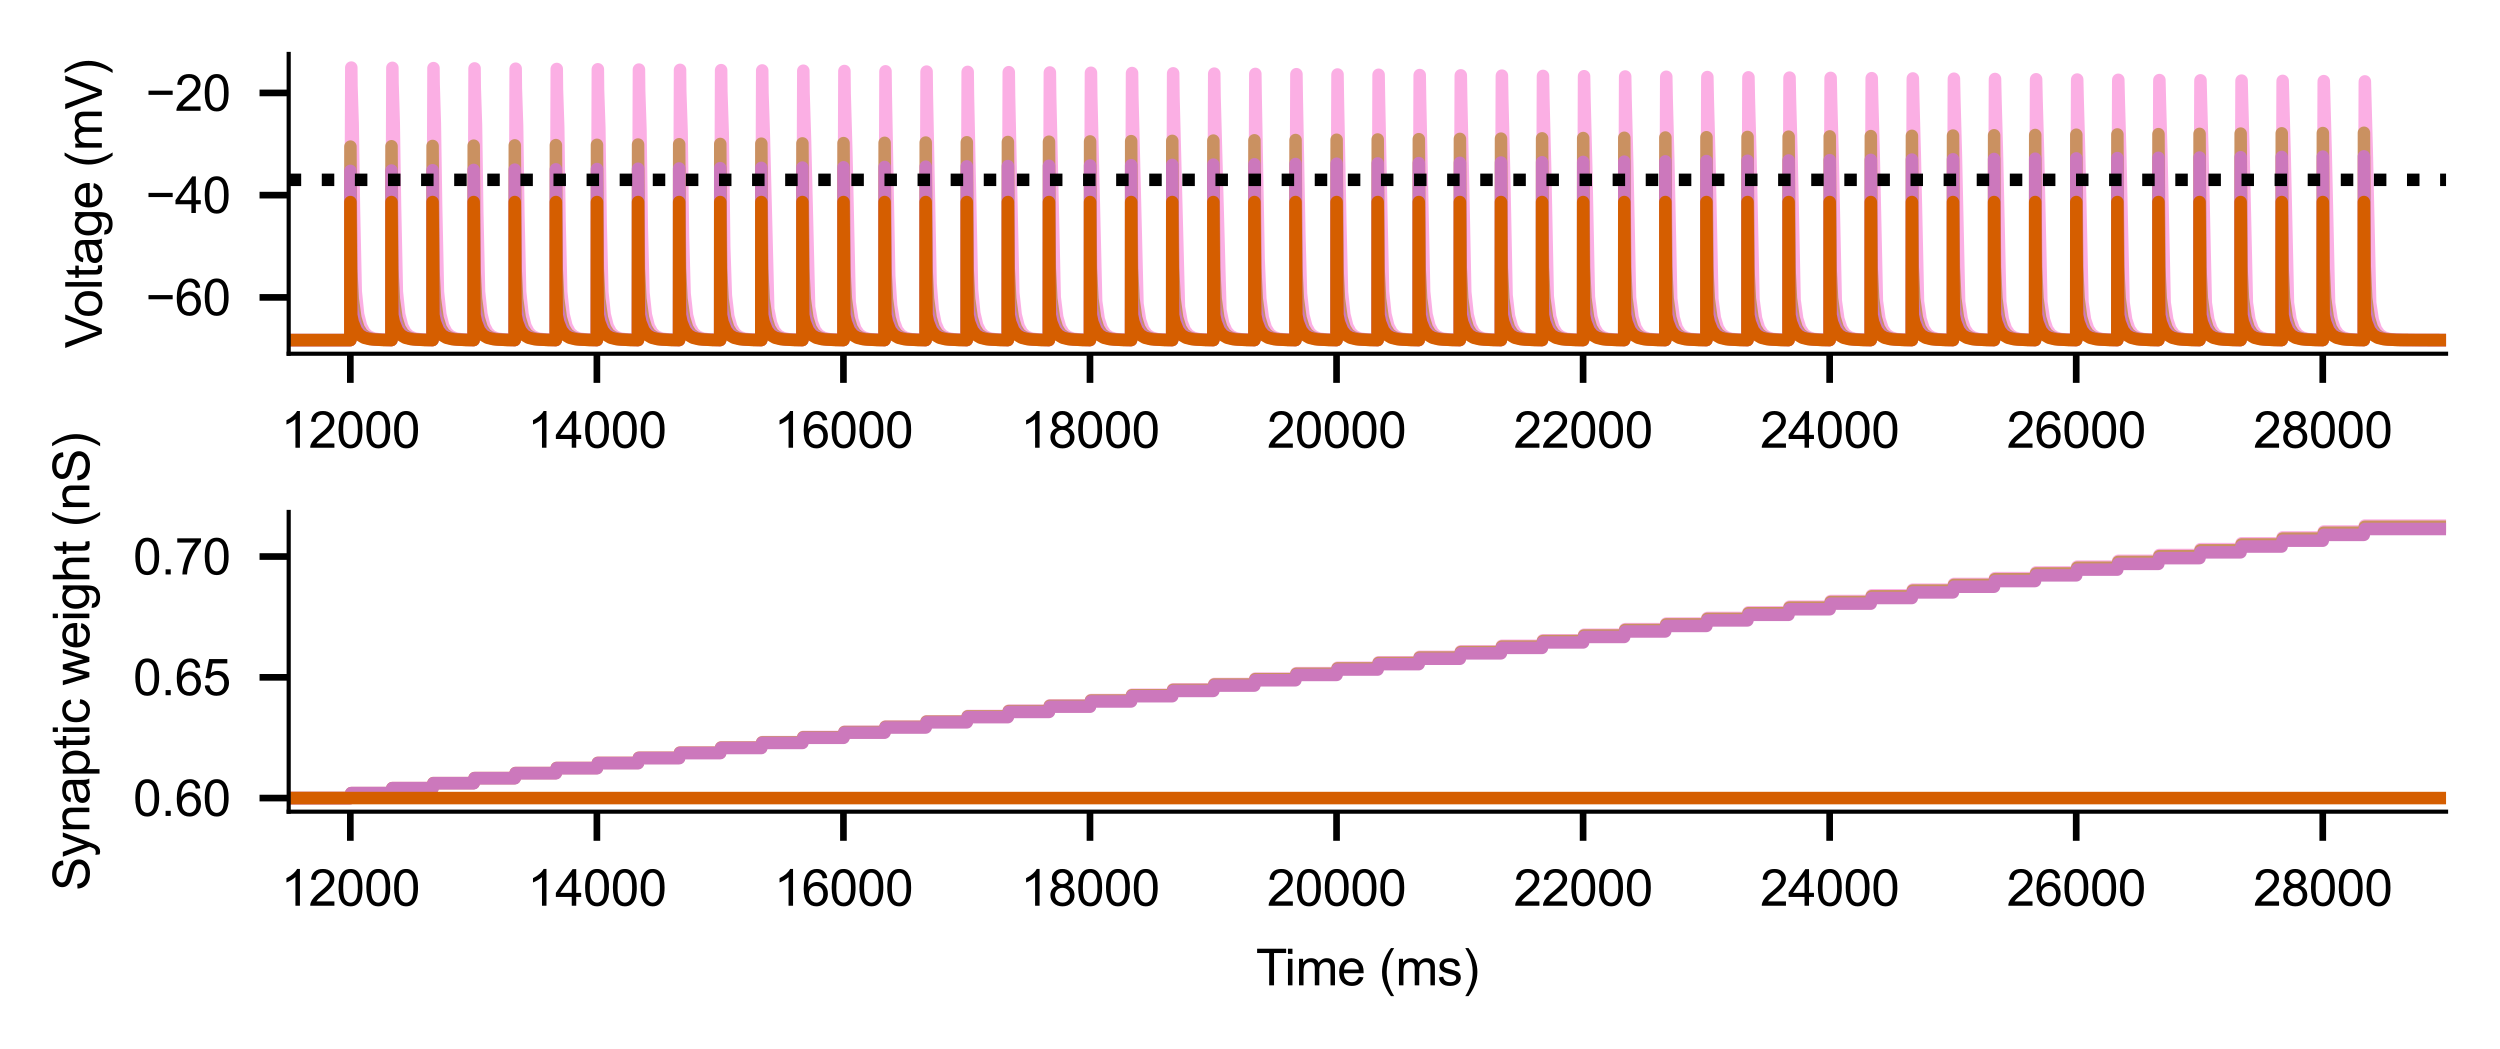 <?xml version="1.0" encoding="utf-8" standalone="no"?>
<!DOCTYPE svg PUBLIC "-//W3C//DTD SVG 1.1//EN"
  "http://www.w3.org/Graphics/SVG/1.1/DTD/svg11.dtd">
<svg xmlns:xlink="http://www.w3.org/1999/xlink" width="300.24pt" height="126pt" viewBox="0 0 300.24 126" xmlns="http://www.w3.org/2000/svg" version="1.1">
 <defs>
  <style type="text/css">*{stroke-linejoin: round; stroke-linecap: butt}</style>
 </defs>
 <g id="figure_1">
  <g id="patch_1">
   <path d="M 0 126 
L 300.24 126 
L 300.24 0 
L 0 0 
z
" style="fill: #ffffff"/>
  </g>
  <g id="axes_1">
   <g id="patch_2">
    <path d="M 34.67 42.48 
L 293.76 42.48 
L 293.76 6.48 
L 34.67 6.48 
z
" style="fill: #ffffff"/>
   </g>
   <g id="matplotlib.axis_1">
    <g id="xtick_1">
     <g id="line2d_1">
      <defs>
       <path id="m5eb870fdc1" d="M 0 0 
L 0 3.5 
" style="stroke: #000000; stroke-width: 0.8"/>
      </defs>
      <g>
       <use xlink:href="#m5eb870fdc1" x="42.073" y="42.48" style="stroke: #000000; stroke-width: 0.8"/>
      </g>
     </g>
     <g id="text_1">
      <!-- 12000 -->
      <g transform="translate(33.731 53.775)scale(0.06 -0.06)">
       <defs>
        <path id="ArialMT-31" d="M 2384 0 
L 1822 0 
L 1822 3584 
Q 1619 3391 1289 3197 
Q 959 3003 697 2906 
L 697 3450 
Q 1169 3672 1522 3987 
Q 1875 4303 2022 4600 
L 2384 4600 
L 2384 0 
z
" transform="scale(0.016)"/>
        <path id="ArialMT-32" d="M 3222 541 
L 3222 0 
L 194 0 
Q 188 203 259 391 
Q 375 700 629 1000 
Q 884 1300 1366 1694 
Q 2113 2306 2375 2664 
Q 2638 3022 2638 3341 
Q 2638 3675 2398 3904 
Q 2159 4134 1775 4134 
Q 1369 4134 1125 3890 
Q 881 3647 878 3216 
L 300 3275 
Q 359 3922 746 4261 
Q 1134 4600 1788 4600 
Q 2447 4600 2831 4234 
Q 3216 3869 3216 3328 
Q 3216 3053 3103 2787 
Q 2991 2522 2730 2228 
Q 2469 1934 1863 1422 
Q 1356 997 1212 845 
Q 1069 694 975 541 
L 3222 541 
z
" transform="scale(0.016)"/>
        <path id="ArialMT-30" d="M 266 2259 
Q 266 3072 433 3567 
Q 600 4063 929 4331 
Q 1259 4600 1759 4600 
Q 2128 4600 2406 4451 
Q 2684 4303 2865 4023 
Q 3047 3744 3150 3342 
Q 3253 2941 3253 2259 
Q 3253 1453 3087 958 
Q 2922 463 2592 192 
Q 2263 -78 1759 -78 
Q 1097 -78 719 397 
Q 266 969 266 2259 
z
M 844 2259 
Q 844 1131 1108 757 
Q 1372 384 1759 384 
Q 2147 384 2411 759 
Q 2675 1134 2675 2259 
Q 2675 3391 2411 3762 
Q 2147 4134 1753 4134 
Q 1366 4134 1134 3806 
Q 844 3388 844 2259 
z
" transform="scale(0.016)"/>
       </defs>
       <use xlink:href="#ArialMT-31"/>
       <use xlink:href="#ArialMT-32" x="55.615"/>
       <use xlink:href="#ArialMT-30" x="111.23"/>
       <use xlink:href="#ArialMT-30" x="166.846"/>
       <use xlink:href="#ArialMT-30" x="222.461"/>
      </g>
     </g>
    </g>
    <g id="xtick_2">
     <g id="line2d_2">
      <g>
       <use xlink:href="#m5eb870fdc1" x="71.683" y="42.48" style="stroke: #000000; stroke-width: 0.8"/>
      </g>
     </g>
     <g id="text_2">
      <!-- 14000 -->
      <g transform="translate(63.341 53.775)scale(0.06 -0.06)">
       <defs>
        <path id="ArialMT-34" d="M 2069 0 
L 2069 1097 
L 81 1097 
L 81 1613 
L 2172 4581 
L 2631 4581 
L 2631 1613 
L 3250 1613 
L 3250 1097 
L 2631 1097 
L 2631 0 
L 2069 0 
z
M 2069 1613 
L 2069 3678 
L 634 1613 
L 2069 1613 
z
" transform="scale(0.016)"/>
       </defs>
       <use xlink:href="#ArialMT-31"/>
       <use xlink:href="#ArialMT-34" x="55.615"/>
       <use xlink:href="#ArialMT-30" x="111.23"/>
       <use xlink:href="#ArialMT-30" x="166.846"/>
       <use xlink:href="#ArialMT-30" x="222.461"/>
      </g>
     </g>
    </g>
    <g id="xtick_3">
     <g id="line2d_3">
      <g>
       <use xlink:href="#m5eb870fdc1" x="101.293" y="42.48" style="stroke: #000000; stroke-width: 0.8"/>
      </g>
     </g>
     <g id="text_3">
      <!-- 16000 -->
      <g transform="translate(92.952 53.775)scale(0.06 -0.06)">
       <defs>
        <path id="ArialMT-36" d="M 3184 3459 
L 2625 3416 
Q 2550 3747 2413 3897 
Q 2184 4138 1850 4138 
Q 1581 4138 1378 3988 
Q 1113 3794 959 3422 
Q 806 3050 800 2363 
Q 1003 2672 1297 2822 
Q 1591 2972 1913 2972 
Q 2475 2972 2870 2558 
Q 3266 2144 3266 1488 
Q 3266 1056 3080 686 
Q 2894 316 2569 119 
Q 2244 -78 1831 -78 
Q 1128 -78 684 439 
Q 241 956 241 2144 
Q 241 3472 731 4075 
Q 1159 4600 1884 4600 
Q 2425 4600 2770 4297 
Q 3116 3994 3184 3459 
z
M 888 1484 
Q 888 1194 1011 928 
Q 1134 663 1356 523 
Q 1578 384 1822 384 
Q 2178 384 2434 671 
Q 2691 959 2691 1453 
Q 2691 1928 2437 2201 
Q 2184 2475 1800 2475 
Q 1419 2475 1153 2201 
Q 888 1928 888 1484 
z
" transform="scale(0.016)"/>
       </defs>
       <use xlink:href="#ArialMT-31"/>
       <use xlink:href="#ArialMT-36" x="55.615"/>
       <use xlink:href="#ArialMT-30" x="111.23"/>
       <use xlink:href="#ArialMT-30" x="166.846"/>
       <use xlink:href="#ArialMT-30" x="222.461"/>
      </g>
     </g>
    </g>
    <g id="xtick_4">
     <g id="line2d_4">
      <g>
       <use xlink:href="#m5eb870fdc1" x="130.903" y="42.48" style="stroke: #000000; stroke-width: 0.8"/>
      </g>
     </g>
     <g id="text_4">
      <!-- 18000 -->
      <g transform="translate(122.562 53.775)scale(0.06 -0.06)">
       <defs>
        <path id="ArialMT-38" d="M 1131 2484 
Q 781 2613 612 2850 
Q 444 3088 444 3419 
Q 444 3919 803 4259 
Q 1163 4600 1759 4600 
Q 2359 4600 2725 4251 
Q 3091 3903 3091 3403 
Q 3091 3084 2923 2848 
Q 2756 2613 2416 2484 
Q 2838 2347 3058 2040 
Q 3278 1734 3278 1309 
Q 3278 722 2862 322 
Q 2447 -78 1769 -78 
Q 1091 -78 675 323 
Q 259 725 259 1325 
Q 259 1772 486 2073 
Q 713 2375 1131 2484 
z
M 1019 3438 
Q 1019 3113 1228 2906 
Q 1438 2700 1772 2700 
Q 2097 2700 2305 2904 
Q 2513 3109 2513 3406 
Q 2513 3716 2298 3927 
Q 2084 4138 1766 4138 
Q 1444 4138 1231 3931 
Q 1019 3725 1019 3438 
z
M 838 1322 
Q 838 1081 952 856 
Q 1066 631 1291 507 
Q 1516 384 1775 384 
Q 2178 384 2440 643 
Q 2703 903 2703 1303 
Q 2703 1709 2433 1975 
Q 2163 2241 1756 2241 
Q 1359 2241 1098 1978 
Q 838 1716 838 1322 
z
" transform="scale(0.016)"/>
       </defs>
       <use xlink:href="#ArialMT-31"/>
       <use xlink:href="#ArialMT-38" x="55.615"/>
       <use xlink:href="#ArialMT-30" x="111.23"/>
       <use xlink:href="#ArialMT-30" x="166.846"/>
       <use xlink:href="#ArialMT-30" x="222.461"/>
      </g>
     </g>
    </g>
    <g id="xtick_5">
     <g id="line2d_5">
      <g>
       <use xlink:href="#m5eb870fdc1" x="160.514" y="42.48" style="stroke: #000000; stroke-width: 0.8"/>
      </g>
     </g>
     <g id="text_5">
      <!-- 20000 -->
      <g transform="translate(152.172 53.775)scale(0.06 -0.06)">
       <use xlink:href="#ArialMT-32"/>
       <use xlink:href="#ArialMT-30" x="55.615"/>
       <use xlink:href="#ArialMT-30" x="111.23"/>
       <use xlink:href="#ArialMT-30" x="166.846"/>
       <use xlink:href="#ArialMT-30" x="222.461"/>
      </g>
     </g>
    </g>
    <g id="xtick_6">
     <g id="line2d_6">
      <g>
       <use xlink:href="#m5eb870fdc1" x="190.124" y="42.48" style="stroke: #000000; stroke-width: 0.8"/>
      </g>
     </g>
     <g id="text_6">
      <!-- 22000 -->
      <g transform="translate(181.783 53.775)scale(0.06 -0.06)">
       <use xlink:href="#ArialMT-32"/>
       <use xlink:href="#ArialMT-32" x="55.615"/>
       <use xlink:href="#ArialMT-30" x="111.23"/>
       <use xlink:href="#ArialMT-30" x="166.846"/>
       <use xlink:href="#ArialMT-30" x="222.461"/>
      </g>
     </g>
    </g>
    <g id="xtick_7">
     <g id="line2d_7">
      <g>
       <use xlink:href="#m5eb870fdc1" x="219.734" y="42.48" style="stroke: #000000; stroke-width: 0.8"/>
      </g>
     </g>
     <g id="text_7">
      <!-- 24000 -->
      <g transform="translate(211.393 53.775)scale(0.06 -0.06)">
       <use xlink:href="#ArialMT-32"/>
       <use xlink:href="#ArialMT-34" x="55.615"/>
       <use xlink:href="#ArialMT-30" x="111.23"/>
       <use xlink:href="#ArialMT-30" x="166.846"/>
       <use xlink:href="#ArialMT-30" x="222.461"/>
      </g>
     </g>
    </g>
    <g id="xtick_8">
     <g id="line2d_8">
      <g>
       <use xlink:href="#m5eb870fdc1" x="249.345" y="42.48" style="stroke: #000000; stroke-width: 0.8"/>
      </g>
     </g>
     <g id="text_8">
      <!-- 26000 -->
      <g transform="translate(241.003 53.775)scale(0.06 -0.06)">
       <use xlink:href="#ArialMT-32"/>
       <use xlink:href="#ArialMT-36" x="55.615"/>
       <use xlink:href="#ArialMT-30" x="111.23"/>
       <use xlink:href="#ArialMT-30" x="166.846"/>
       <use xlink:href="#ArialMT-30" x="222.461"/>
      </g>
     </g>
    </g>
    <g id="xtick_9">
     <g id="line2d_9">
      <g>
       <use xlink:href="#m5eb870fdc1" x="278.955" y="42.48" style="stroke: #000000; stroke-width: 0.8"/>
      </g>
     </g>
     <g id="text_9">
      <!-- 28000 -->
      <g transform="translate(270.613 53.775)scale(0.06 -0.06)">
       <use xlink:href="#ArialMT-32"/>
       <use xlink:href="#ArialMT-38" x="55.615"/>
       <use xlink:href="#ArialMT-30" x="111.23"/>
       <use xlink:href="#ArialMT-30" x="166.846"/>
       <use xlink:href="#ArialMT-30" x="222.461"/>
      </g>
     </g>
    </g>
   </g>
   <g id="matplotlib.axis_2">
    <g id="ytick_1">
     <g id="line2d_10">
      <defs>
       <path id="m43f5a67091" d="M 0 0 
L -3.5 0 
" style="stroke: #000000; stroke-width: 0.8"/>
      </defs>
      <g>
       <use xlink:href="#m43f5a67091" x="34.67" y="35.713" style="stroke: #000000; stroke-width: 0.8"/>
      </g>
     </g>
     <g id="text_10">
      <!-- −60 -->
      <g transform="translate(17.492 37.86)scale(0.06 -0.06)">
       <defs>
        <path id="ArialMT-2212" d="M 3381 1997 
L 356 1997 
L 356 2522 
L 3381 2522 
L 3381 1997 
z
" transform="scale(0.016)"/>
       </defs>
       <use xlink:href="#ArialMT-2212"/>
       <use xlink:href="#ArialMT-36" x="58.398"/>
       <use xlink:href="#ArialMT-30" x="114.014"/>
      </g>
     </g>
    </g>
    <g id="ytick_2">
     <g id="line2d_11">
      <g>
       <use xlink:href="#m43f5a67091" x="34.67" y="23.437" style="stroke: #000000; stroke-width: 0.8"/>
      </g>
     </g>
     <g id="text_11">
      <!-- −40 -->
      <g transform="translate(17.492 25.584)scale(0.06 -0.06)">
       <use xlink:href="#ArialMT-2212"/>
       <use xlink:href="#ArialMT-34" x="58.398"/>
       <use xlink:href="#ArialMT-30" x="114.014"/>
      </g>
     </g>
    </g>
    <g id="ytick_3">
     <g id="line2d_12">
      <g>
       <use xlink:href="#m43f5a67091" x="34.67" y="11.161" style="stroke: #000000; stroke-width: 0.8"/>
      </g>
     </g>
     <g id="text_12">
      <!-- −20 -->
      <g transform="translate(17.492 13.309)scale(0.06 -0.06)">
       <use xlink:href="#ArialMT-2212"/>
       <use xlink:href="#ArialMT-32" x="58.398"/>
       <use xlink:href="#ArialMT-30" x="114.014"/>
      </g>
     </g>
    </g>
    <g id="text_13">
     <!-- Voltage (mV) -->
     <g transform="translate(12.23 41.82)rotate(-90)scale(0.06 -0.06)">
      <defs>
       <path id="ArialMT-56" d="M 1803 0 
L 28 4581 
L 684 4581 
L 1875 1253 
Q 2019 853 2116 503 
Q 2222 878 2363 1253 
L 3600 4581 
L 4219 4581 
L 2425 0 
L 1803 0 
z
" transform="scale(0.016)"/>
       <path id="ArialMT-6f" d="M 213 1659 
Q 213 2581 725 3025 
Q 1153 3394 1769 3394 
Q 2453 3394 2887 2945 
Q 3322 2497 3322 1706 
Q 3322 1066 3130 698 
Q 2938 331 2570 128 
Q 2203 -75 1769 -75 
Q 1072 -75 642 372 
Q 213 819 213 1659 
z
M 791 1659 
Q 791 1022 1069 705 
Q 1347 388 1769 388 
Q 2188 388 2466 706 
Q 2744 1025 2744 1678 
Q 2744 2294 2464 2611 
Q 2184 2928 1769 2928 
Q 1347 2928 1069 2612 
Q 791 2297 791 1659 
z
" transform="scale(0.016)"/>
       <path id="ArialMT-6c" d="M 409 0 
L 409 4581 
L 972 4581 
L 972 0 
L 409 0 
z
" transform="scale(0.016)"/>
       <path id="ArialMT-74" d="M 1650 503 
L 1731 6 
Q 1494 -44 1306 -44 
Q 1000 -44 831 53 
Q 663 150 594 308 
Q 525 466 525 972 
L 525 2881 
L 113 2881 
L 113 3319 
L 525 3319 
L 525 4141 
L 1084 4478 
L 1084 3319 
L 1650 3319 
L 1650 2881 
L 1084 2881 
L 1084 941 
Q 1084 700 1114 631 
Q 1144 563 1211 522 
Q 1278 481 1403 481 
Q 1497 481 1650 503 
z
" transform="scale(0.016)"/>
       <path id="ArialMT-61" d="M 2588 409 
Q 2275 144 1986 34 
Q 1697 -75 1366 -75 
Q 819 -75 525 192 
Q 231 459 231 875 
Q 231 1119 342 1320 
Q 453 1522 633 1644 
Q 813 1766 1038 1828 
Q 1203 1872 1538 1913 
Q 2219 1994 2541 2106 
Q 2544 2222 2544 2253 
Q 2544 2597 2384 2738 
Q 2169 2928 1744 2928 
Q 1347 2928 1158 2789 
Q 969 2650 878 2297 
L 328 2372 
Q 403 2725 575 2942 
Q 747 3159 1072 3276 
Q 1397 3394 1825 3394 
Q 2250 3394 2515 3294 
Q 2781 3194 2906 3042 
Q 3031 2891 3081 2659 
Q 3109 2516 3109 2141 
L 3109 1391 
Q 3109 606 3145 398 
Q 3181 191 3288 0 
L 2700 0 
Q 2613 175 2588 409 
z
M 2541 1666 
Q 2234 1541 1622 1453 
Q 1275 1403 1131 1340 
Q 988 1278 909 1158 
Q 831 1038 831 891 
Q 831 666 1001 516 
Q 1172 366 1500 366 
Q 1825 366 2078 508 
Q 2331 650 2450 897 
Q 2541 1088 2541 1459 
L 2541 1666 
z
" transform="scale(0.016)"/>
       <path id="ArialMT-67" d="M 319 -275 
L 866 -356 
Q 900 -609 1056 -725 
Q 1266 -881 1628 -881 
Q 2019 -881 2231 -725 
Q 2444 -569 2519 -288 
Q 2563 -116 2559 434 
Q 2191 0 1641 0 
Q 956 0 581 494 
Q 206 988 206 1678 
Q 206 2153 378 2554 
Q 550 2956 876 3175 
Q 1203 3394 1644 3394 
Q 2231 3394 2613 2919 
L 2613 3319 
L 3131 3319 
L 3131 450 
Q 3131 -325 2973 -648 
Q 2816 -972 2473 -1159 
Q 2131 -1347 1631 -1347 
Q 1038 -1347 672 -1080 
Q 306 -813 319 -275 
z
M 784 1719 
Q 784 1066 1043 766 
Q 1303 466 1694 466 
Q 2081 466 2343 764 
Q 2606 1063 2606 1700 
Q 2606 2309 2336 2618 
Q 2066 2928 1684 2928 
Q 1309 2928 1046 2623 
Q 784 2319 784 1719 
z
" transform="scale(0.016)"/>
       <path id="ArialMT-65" d="M 2694 1069 
L 3275 997 
Q 3138 488 2766 206 
Q 2394 -75 1816 -75 
Q 1088 -75 661 373 
Q 234 822 234 1631 
Q 234 2469 665 2931 
Q 1097 3394 1784 3394 
Q 2450 3394 2872 2941 
Q 3294 2488 3294 1666 
Q 3294 1616 3291 1516 
L 816 1516 
Q 847 969 1125 678 
Q 1403 388 1819 388 
Q 2128 388 2347 550 
Q 2566 713 2694 1069 
z
M 847 1978 
L 2700 1978 
Q 2663 2397 2488 2606 
Q 2219 2931 1791 2931 
Q 1403 2931 1139 2672 
Q 875 2413 847 1978 
z
" transform="scale(0.016)"/>
       <path id="ArialMT-20" transform="scale(0.016)"/>
       <path id="ArialMT-28" d="M 1497 -1347 
Q 1031 -759 709 28 
Q 388 816 388 1659 
Q 388 2403 628 3084 
Q 909 3875 1497 4659 
L 1900 4659 
Q 1522 4009 1400 3731 
Q 1209 3300 1100 2831 
Q 966 2247 966 1656 
Q 966 153 1900 -1347 
L 1497 -1347 
z
" transform="scale(0.016)"/>
       <path id="ArialMT-6d" d="M 422 0 
L 422 3319 
L 925 3319 
L 925 2853 
Q 1081 3097 1340 3245 
Q 1600 3394 1931 3394 
Q 2300 3394 2536 3241 
Q 2772 3088 2869 2813 
Q 3263 3394 3894 3394 
Q 4388 3394 4653 3120 
Q 4919 2847 4919 2278 
L 4919 0 
L 4359 0 
L 4359 2091 
Q 4359 2428 4304 2576 
Q 4250 2725 4106 2815 
Q 3963 2906 3769 2906 
Q 3419 2906 3187 2673 
Q 2956 2441 2956 1928 
L 2956 0 
L 2394 0 
L 2394 2156 
Q 2394 2531 2256 2718 
Q 2119 2906 1806 2906 
Q 1569 2906 1367 2781 
Q 1166 2656 1075 2415 
Q 984 2175 984 1722 
L 984 0 
L 422 0 
z
" transform="scale(0.016)"/>
       <path id="ArialMT-29" d="M 791 -1347 
L 388 -1347 
Q 1322 153 1322 1656 
Q 1322 2244 1188 2822 
Q 1081 3291 891 3722 
Q 769 4003 388 4659 
L 791 4659 
Q 1378 3875 1659 3084 
Q 1900 2403 1900 1659 
Q 1900 816 1576 28 
Q 1253 -759 791 -1347 
z
" transform="scale(0.016)"/>
      </defs>
      <use xlink:href="#ArialMT-56"/>
      <use xlink:href="#ArialMT-6f" x="61.199"/>
      <use xlink:href="#ArialMT-6c" x="116.814"/>
      <use xlink:href="#ArialMT-74" x="139.031"/>
      <use xlink:href="#ArialMT-61" x="166.814"/>
      <use xlink:href="#ArialMT-67" x="222.43"/>
      <use xlink:href="#ArialMT-65" x="278.045"/>
      <use xlink:href="#ArialMT-20" x="333.66"/>
      <use xlink:href="#ArialMT-28" x="361.443"/>
      <use xlink:href="#ArialMT-6d" x="394.744"/>
      <use xlink:href="#ArialMT-56" x="478.045"/>
      <use xlink:href="#ArialMT-29" x="544.744"/>
     </g>
    </g>
   </g>
   <g id="line2d_13">
    <path d="M 34.67 40.841 
L 42.073 40.841 
L 42.188 8.142 
L 42.19 8.116 
L 42.21 10.299 
L 42.354 14.838 
L 42.506 24.88 
L 42.725 35.03 
L 43.009 37.753 
L 43.36 39.165 
L 43.766 39.942 
L 44.239 40.387 
L 44.851 40.647 
L 45.813 40.789 
L 47.008 40.831 
L 47.123 8.164 
L 47.124 8.147 
L 47.142 9.968 
L 47.286 14.7 
L 47.438 24.481 
L 47.662 35.039 
L 47.946 37.759 
L 48.297 39.167 
L 48.703 39.944 
L 49.176 40.387 
L 49.789 40.647 
L 50.752 40.789 
L 51.943 40.831 
L 52.058 8.2 
L 52.059 8.181 
L 52.078 10.065 
L 52.222 14.741 
L 52.374 24.619 
L 52.596 35.033 
L 52.88 37.754 
L 53.231 39.165 
L 53.636 39.942 
L 54.11 40.387 
L 54.722 40.647 
L 55.684 40.789 
L 56.878 40.831 
L 56.992 8.247 
L 56.995 8.215 
L 57.017 10.545 
L 57.165 15.011 
L 57.319 25.522 
L 57.531 35.033 
L 57.815 37.754 
L 58.166 39.165 
L 58.572 39.942 
L 59.046 40.387 
L 59.657 40.647 
L 60.62 40.789 
L 61.813 40.831 
L 61.927 8.284 
L 61.93 8.25 
L 61.953 10.621 
L 62.102 15.099 
L 62.257 25.798 
L 62.467 35.044 
L 62.751 37.761 
L 63.102 39.168 
L 63.508 39.944 
L 63.982 40.388 
L 64.594 40.648 
L 65.558 40.789 
L 66.748 40.831 
L 66.862 8.321 
L 66.865 8.284 
L 66.889 10.735 
L 67.041 15.264 
L 67.198 26.38 
L 67.404 35.073 
L 67.689 37.776 
L 68.04 39.176 
L 68.446 39.949 
L 68.921 40.39 
L 69.535 40.649 
L 70.503 40.79 
L 71.683 40.831 
L 71.797 8.358 
L 71.8 8.319 
L 71.824 10.802 
L 71.979 15.387 
L 72.138 26.817 
L 72.341 35.102 
L 72.626 37.789 
L 72.978 39.183 
L 73.385 39.953 
L 73.86 40.393 
L 74.475 40.651 
L 75.448 40.79 
L 76.618 40.831 
L 76.732 8.395 
L 76.735 8.354 
L 76.76 10.866 
L 76.917 15.545 
L 77.079 27.376 
L 77.279 35.153 
L 77.566 37.817 
L 77.918 39.198 
L 78.326 39.961 
L 78.802 40.398 
L 79.421 40.653 
L 80.402 40.792 
L 81.553 40.831 
L 81.667 8.432 
L 81.67 8.388 
L 81.696 10.961 
L 81.858 15.806 
L 82.027 28.436 
L 82.223 35.285 
L 82.513 37.886 
L 82.868 39.237 
L 83.278 39.983 
L 83.758 40.41 
L 84.385 40.66 
L 85.389 40.795 
L 86.488 40.831 
L 86.602 8.47 
L 86.605 8.423 
L 86.632 11.016 
L 86.799 16.044 
L 86.978 29.635 
L 87.173 35.494 
L 87.467 37.991 
L 87.826 39.293 
L 88.239 40.015 
L 88.725 40.429 
L 89.365 40.671 
L 90.408 40.8 
L 91.423 40.831 
L 91.537 8.507 
L 91.54 8.458 
L 91.568 11.099 
L 91.743 16.508 
L 92.266 37.12 
L 92.599 38.826 
L 92.989 39.753 
L 93.438 40.277 
L 93.995 40.583 
L 94.812 40.757 
L 96.358 40.831 
L 96.472 8.545 
L 96.475 8.493 
L 96.504 11.146 
L 96.687 16.965 
L 97.173 36.893 
L 97.5 38.706 
L 97.884 39.686 
L 98.327 40.239 
L 98.87 40.56 
L 99.65 40.745 
L 101.141 40.828 
L 101.293 40.831 
L 101.407 8.583 
L 101.41 8.528 
L 101.44 11.218 
L 101.645 18.306 
L 102.045 36.294 
L 102.357 38.397 
L 102.73 39.516 
L 103.158 40.141 
L 103.671 40.503 
L 104.378 40.714 
L 105.622 40.817 
L 106.228 40.831 
L 106.342 8.62 
L 106.346 8.563 
L 106.376 11.258 
L 106.792 33.137 
L 107.023 36.715 
L 107.345 38.613 
L 107.726 39.634 
L 108.163 40.209 
L 108.696 40.543 
L 109.452 40.735 
L 110.855 40.825 
L 111.163 40.831 
L 111.277 8.658 
L 111.281 8.597 
L 111.312 11.321 
L 111.763 34.058 
L 112.02 37.224 
L 112.356 38.881 
L 112.748 39.784 
L 113.2 40.295 
L 113.765 40.593 
L 114.601 40.762 
L 116.098 40.831 
L 116.212 8.696 
L 116.216 8.632 
L 116.248 11.378 
L 116.735 34.765 
L 117.012 37.614 
L 117.359 39.089 
L 117.761 39.9 
L 118.228 40.362 
L 118.825 40.633 
L 119.748 40.782 
L 121.033 40.831 
L 121.147 8.734 
L 121.151 8.667 
L 121.183 11.409 
L 121.695 35.164 
L 121.982 37.823 
L 122.335 39.202 
L 122.742 39.963 
L 123.219 40.399 
L 123.839 40.654 
L 124.822 40.792 
L 125.968 40.831 
L 126.082 8.772 
L 126.086 8.702 
L 126.12 11.459 
L 126.668 35.703 
L 126.968 38.098 
L 127.329 39.351 
L 127.746 40.048 
L 128.239 40.448 
L 128.894 40.682 
L 129.98 40.805 
L 130.903 40.831 
L 131.017 8.811 
L 131.021 8.737 
L 131.056 11.504 
L 131.644 36.183 
L 131.954 38.341 
L 132.324 39.484 
L 132.75 40.123 
L 133.259 40.492 
L 133.954 40.707 
L 135.161 40.815 
L 135.838 40.831 
L 135.952 8.849 
L 135.956 8.772 
L 135.992 11.527 
L 136.607 36.47 
L 136.923 38.487 
L 137.299 39.565 
L 137.731 40.169 
L 138.252 40.519 
L 138.977 40.723 
L 140.28 40.821 
L 140.773 40.831 
L 140.887 8.887 
L 140.891 8.806 
L 140.928 11.567 
L 141.586 36.871 
L 141.911 38.694 
L 142.295 39.679 
L 142.737 40.235 
L 143.278 40.558 
L 144.055 40.744 
L 145.533 40.828 
L 145.708 40.831 
L 145.822 8.925 
L 145.826 8.841 
L 145.864 11.603 
L 146.566 37.232 
L 146.902 38.886 
L 147.294 39.786 
L 147.747 40.296 
L 148.312 40.594 
L 149.149 40.763 
L 150.643 40.831 
L 150.757 8.963 
L 150.761 8.876 
L 150.799 11.621 
L 151.156 31.093 
L 151.356 35.864 
L 151.659 38.179 
L 152.024 39.396 
L 152.443 40.073 
L 152.941 40.463 
L 153.609 40.691 
L 154.733 40.808 
L 155.578 40.831 
L 155.692 9.001 
L 155.697 8.91 
L 155.736 11.653 
L 156.05 28.284 
L 156.247 35.263 
L 156.536 37.874 
L 156.891 39.23 
L 157.3 39.979 
L 157.779 40.408 
L 158.405 40.659 
L 159.405 40.795 
L 160.513 40.831 
L 160.627 9.04 
L 160.632 8.945 
L 160.672 11.682 
L 160.966 26.613 
L 161.17 35.085 
L 161.455 37.78 
L 161.806 39.179 
L 162.213 39.951 
L 162.688 40.391 
L 163.303 40.65 
L 164.273 40.79 
L 165.448 40.831 
L 165.562 9.078 
L 165.567 8.979 
L 165.608 11.709 
L 165.886 25.239 
L 166.101 35.033 
L 166.385 37.754 
L 166.736 39.165 
L 167.142 39.942 
L 167.615 40.387 
L 168.227 40.647 
L 169.19 40.789 
L 170.383 40.831 
L 170.497 9.116 
L 170.502 9.014 
L 170.543 11.722 
L 170.813 24.544 
L 171.036 35.033 
L 171.32 37.754 
L 171.671 39.165 
L 172.077 39.942 
L 172.55 40.387 
L 173.162 40.647 
L 174.124 40.789 
L 175.318 40.831 
L 175.432 9.154 
L 175.437 9.048 
L 175.479 11.746 
L 175.737 23.513 
L 175.974 35.085 
L 176.259 37.78 
L 176.611 39.179 
L 177.018 39.951 
L 177.493 40.391 
L 178.107 40.65 
L 179.078 40.79 
L 180.253 40.831 
L 180.367 9.209 
L 180.373 9.083 
L 180.418 11.834 
L 180.643 20.955 
L 180.935 35.453 
L 181.229 37.971 
L 181.586 39.282 
L 181.999 40.009 
L 182.484 40.425 
L 183.122 40.669 
L 184.158 40.799 
L 185.188 40.831 
L 185.302 9.247 
L 185.308 9.117 
L 185.354 11.852 
L 185.571 20.404 
L 185.879 35.583 
L 186.176 38.038 
L 186.536 39.319 
L 186.951 40.029 
L 187.439 40.437 
L 188.086 40.676 
L 189.148 40.802 
L 190.123 40.831 
L 190.237 9.285 
L 190.242 9.151 
L 190.29 11.86 
L 190.502 20.124 
L 190.82 35.661 
L 191.119 38.076 
L 191.479 39.339 
L 191.895 40.041 
L 192.386 40.444 
L 193.038 40.68 
L 194.115 40.804 
L 195.058 40.831 
L 195.172 9.323 
L 195.178 9.185 
L 195.225 11.868 
L 195.433 19.85 
L 195.761 35.741 
L 196.062 38.117 
L 196.424 39.362 
L 196.842 40.054 
L 197.335 40.452 
L 197.994 40.685 
L 199.089 40.806 
L 199.993 40.831 
L 200.107 9.361 
L 200.113 9.219 
L 200.162 11.885 
L 200.362 19.452 
L 200.706 35.864 
L 201.009 38.179 
L 201.374 39.396 
L 201.793 40.073 
L 202.291 40.463 
L 202.959 40.691 
L 204.083 40.808 
L 204.928 40.831 
L 205.042 9.399 
L 205.048 9.253 
L 205.098 11.893 
L 205.295 19.271 
L 205.647 35.926 
L 205.951 38.209 
L 206.316 39.412 
L 206.737 40.082 
L 207.236 40.468 
L 207.909 40.694 
L 209.046 40.81 
L 209.863 40.831 
L 209.977 9.437 
L 209.983 9.287 
L 210.033 11.9 
L 210.228 19.093 
L 210.587 35.991 
L 210.893 38.244 
L 211.26 39.431 
L 211.682 40.093 
L 212.183 40.475 
L 212.862 40.697 
L 214.017 40.811 
L 214.798 40.831 
L 214.912 9.474 
L 214.919 9.32 
L 214.969 11.908 
L 215.16 18.919 
L 215.527 36.051 
L 215.834 38.273 
L 216.202 39.447 
L 216.625 40.102 
L 217.129 40.48 
L 217.813 40.701 
L 218.983 40.812 
L 219.733 40.831 
L 219.847 9.512 
L 219.853 9.354 
L 219.905 11.915 
L 220.093 18.796 
L 220.467 36.101 
L 220.775 38.299 
L 221.144 39.462 
L 221.568 40.11 
L 222.073 40.485 
L 222.762 40.703 
L 223.946 40.813 
L 224.668 40.831 
L 224.782 9.55 
L 224.788 9.387 
L 224.84 11.922 
L 225.026 18.651 
L 225.407 36.154 
L 225.716 38.326 
L 226.085 39.476 
L 226.511 40.119 
L 227.018 40.49 
L 227.711 40.706 
L 228.911 40.815 
L 229.603 40.831 
L 229.717 9.587 
L 229.724 9.42 
L 229.776 11.929 
L 229.959 18.555 
L 230.345 36.191 
L 230.655 38.344 
L 231.025 39.486 
L 231.451 40.124 
L 231.96 40.493 
L 232.656 40.708 
L 233.866 40.815 
L 234.538 40.831 
L 234.652 9.624 
L 234.659 9.453 
L 234.712 11.937 
L 234.893 18.46 
L 235.283 36.227 
L 235.594 38.363 
L 235.965 39.496 
L 236.392 40.13 
L 236.902 40.496 
L 237.602 40.71 
L 238.823 40.816 
L 239.473 40.831 
L 239.587 9.662 
L 239.594 9.486 
L 239.648 11.944 
L 239.826 18.366 
L 240.222 36.262 
L 240.533 38.381 
L 240.905 39.507 
L 241.333 40.136 
L 241.845 40.5 
L 242.549 40.712 
L 243.782 40.817 
L 244.408 40.831 
L 244.522 9.699 
L 244.529 9.519 
L 244.583 11.951 
L 244.76 18.296 
L 245.159 36.29 
L 245.472 38.396 
L 245.844 39.515 
L 246.272 40.141 
L 246.786 40.503 
L 247.492 40.713 
L 248.735 40.817 
L 249.343 40.831 
L 249.457 9.736 
L 249.464 9.552 
L 249.519 11.959 
L 249.694 18.227 
L 250.097 36.317 
L 250.409 38.409 
L 250.783 39.522 
L 251.211 40.145 
L 251.726 40.505 
L 252.435 40.715 
L 253.686 40.818 
L 254.278 40.831 
L 254.392 9.773 
L 254.4 9.584 
L 254.455 11.966 
L 254.629 18.181 
L 255.034 36.336 
L 255.347 38.418 
L 255.72 39.527 
L 256.149 40.147 
L 256.664 40.507 
L 257.375 40.715 
L 258.631 40.818 
L 259.213 40.831 
L 259.327 9.809 
L 259.335 9.616 
L 259.391 11.974 
L 259.563 18.135 
L 259.971 36.355 
L 260.284 38.429 
L 260.658 39.533 
L 261.087 40.151 
L 261.603 40.509 
L 262.316 40.717 
L 263.579 40.819 
L 264.148 40.831 
L 264.262 9.846 
L 264.27 9.648 
L 264.326 11.982 
L 264.497 18.09 
L 264.907 36.374 
L 265.222 38.439 
L 265.595 39.538 
L 266.025 40.154 
L 266.542 40.51 
L 267.257 40.718 
L 268.526 40.819 
L 269.083 40.831 
L 269.197 9.882 
L 269.205 9.68 
L 269.262 11.981 
L 269.433 18.135 
L 269.84 36.355 
L 270.154 38.429 
L 270.528 39.533 
L 270.957 40.151 
L 271.473 40.509 
L 272.186 40.717 
L 273.449 40.819 
L 274.018 40.831 
L 274.132 9.918 
L 274.14 9.712 
L 274.197 11.989 
L 274.367 18.089 
L 274.777 36.374 
L 275.091 38.439 
L 275.465 39.538 
L 275.895 40.154 
L 276.412 40.51 
L 277.126 40.718 
L 278.396 40.819 
L 278.953 40.831 
L 279.067 9.955 
L 279.076 9.743 
L 279.133 11.998 
L 279.302 18.089 
L 279.713 36.374 
L 280.027 38.439 
L 280.401 39.538 
L 280.83 40.154 
L 281.347 40.51 
L 282.062 40.718 
L 283.331 40.819 
L 283.888 40.831 
L 284.002 9.99 
L 284.011 9.775 
L 284.069 11.998 
L 284.237 18.111 
L 284.647 36.366 
L 284.961 38.434 
L 285.334 39.536 
L 285.764 40.153 
L 286.281 40.51 
L 286.995 40.717 
L 288.262 40.819 
L 292.708 40.841 
L 293.76 40.841 
L 293.76 40.841 
" clip-path="url(#p390920e807)" style="fill: none; stroke: #fbafe4; stroke-width: 1.5; stroke-linecap: square"/>
   </g>
   <g id="line2d_14">
    <path d="M 34.67 40.842 
L 42.073 40.842 
L 42.084 17.606 
L 42.185 32.326 
L 42.364 35.902 
L 42.68 38.181 
L 43.054 39.403 
L 43.478 40.08 
L 43.978 40.468 
L 44.65 40.694 
L 45.783 40.811 
L 47.008 40.836 
L 47.019 17.562 
L 47.12 32.291 
L 47.299 35.891 
L 47.614 38.174 
L 47.988 39.4 
L 48.412 40.077 
L 48.912 40.467 
L 49.582 40.694 
L 50.712 40.81 
L 51.943 40.836 
L 51.954 17.528 
L 52.055 32.285 
L 52.234 35.887 
L 52.549 38.173 
L 52.923 39.399 
L 53.347 40.077 
L 53.846 40.466 
L 54.516 40.693 
L 55.645 40.81 
L 56.878 40.836 
L 56.89 17.493 
L 56.99 32.28 
L 57.169 35.886 
L 57.484 38.173 
L 57.858 39.399 
L 58.282 40.077 
L 58.781 40.466 
L 59.452 40.693 
L 60.58 40.81 
L 61.813 40.836 
L 61.824 17.459 
L 61.925 32.275 
L 62.104 35.886 
L 62.419 38.173 
L 62.793 39.399 
L 63.217 40.077 
L 63.716 40.466 
L 64.387 40.693 
L 65.515 40.81 
L 66.748 40.836 
L 66.759 17.425 
L 66.86 32.269 
L 67.038 35.882 
L 67.353 38.171 
L 67.728 39.398 
L 68.151 40.077 
L 68.651 40.466 
L 69.321 40.693 
L 70.449 40.81 
L 71.683 40.836 
L 71.694 17.391 
L 71.795 32.264 
L 71.973 35.882 
L 72.288 38.171 
L 72.663 39.398 
L 73.086 40.077 
L 73.586 40.466 
L 74.256 40.693 
L 75.384 40.81 
L 76.618 40.836 
L 76.629 17.357 
L 76.73 32.258 
L 76.908 35.881 
L 77.223 38.171 
L 77.598 39.398 
L 78.021 40.077 
L 78.521 40.466 
L 79.191 40.693 
L 80.319 40.81 
L 81.553 40.836 
L 81.565 17.323 
L 81.665 32.253 
L 81.843 35.877 
L 82.158 38.169 
L 82.532 39.397 
L 82.956 40.076 
L 83.456 40.466 
L 84.125 40.693 
L 85.253 40.81 
L 86.488 40.836 
L 86.499 17.289 
L 86.6 32.248 
L 86.778 35.877 
L 87.093 38.169 
L 87.467 39.397 
L 87.891 40.076 
L 88.39 40.466 
L 89.06 40.693 
L 90.188 40.81 
L 91.423 40.836 
L 91.434 17.255 
L 91.535 32.242 
L 91.713 35.877 
L 92.028 38.167 
L 92.402 39.396 
L 92.825 40.075 
L 93.324 40.465 
L 93.993 40.693 
L 95.12 40.81 
L 96.358 40.836 
L 96.369 17.221 
L 96.47 32.237 
L 96.648 35.872 
L 96.962 38.166 
L 97.336 39.395 
L 97.76 40.075 
L 98.259 40.465 
L 98.928 40.693 
L 100.054 40.81 
L 101.293 40.836 
L 101.304 17.187 
L 101.405 32.232 
L 101.583 35.872 
L 101.897 38.165 
L 102.271 39.395 
L 102.695 40.075 
L 103.194 40.465 
L 103.863 40.693 
L 104.989 40.81 
L 106.228 40.836 
L 106.24 17.153 
L 106.34 32.226 
L 106.518 35.872 
L 106.832 38.165 
L 107.206 39.395 
L 107.63 40.075 
L 108.129 40.465 
L 108.798 40.693 
L 109.924 40.81 
L 111.163 40.836 
L 111.174 17.119 
L 111.275 32.221 
L 111.452 35.868 
L 111.767 38.164 
L 112.141 39.394 
L 112.564 40.074 
L 113.063 40.465 
L 113.732 40.692 
L 114.857 40.81 
L 116.098 40.836 
L 116.109 17.086 
L 116.21 32.215 
L 116.387 35.867 
L 116.702 38.164 
L 117.076 39.394 
L 117.499 40.074 
L 117.998 40.465 
L 118.667 40.692 
L 119.792 40.81 
L 121.033 40.836 
L 121.044 17.052 
L 121.145 32.21 
L 121.322 35.867 
L 121.637 38.164 
L 122.011 39.394 
L 122.434 40.074 
L 122.933 40.465 
L 123.602 40.692 
L 124.727 40.81 
L 125.968 40.836 
L 125.979 17.018 
L 126.08 32.205 
L 126.257 35.867 
L 126.572 38.164 
L 126.946 39.394 
L 127.369 40.074 
L 127.868 40.465 
L 128.537 40.692 
L 129.662 40.81 
L 130.903 40.836 
L 130.915 16.984 
L 131.015 32.199 
L 131.192 35.863 
L 131.507 38.162 
L 131.881 39.393 
L 132.304 40.074 
L 132.803 40.464 
L 133.471 40.692 
L 134.595 40.81 
L 135.838 40.836 
L 135.849 16.95 
L 135.95 32.194 
L 136.127 35.862 
L 136.441 38.16 
L 136.815 39.392 
L 137.239 40.073 
L 137.737 40.464 
L 138.406 40.692 
L 139.529 40.81 
L 140.773 40.836 
L 140.784 16.917 
L 140.885 32.189 
L 141.062 35.862 
L 141.376 38.16 
L 141.75 39.392 
L 142.173 40.073 
L 142.672 40.464 
L 143.34 40.692 
L 144.464 40.81 
L 145.708 40.836 
L 145.719 16.883 
L 145.82 32.183 
L 145.997 35.858 
L 146.311 38.158 
L 146.685 39.391 
L 147.108 40.073 
L 147.607 40.464 
L 148.275 40.692 
L 149.397 40.81 
L 150.643 40.836 
L 150.654 16.849 
L 150.755 32.178 
L 150.931 35.858 
L 151.246 38.158 
L 151.62 39.391 
L 152.043 40.073 
L 152.542 40.464 
L 153.21 40.692 
L 154.332 40.81 
L 155.578 40.836 
L 155.59 16.816 
L 155.69 32.172 
L 155.867 35.858 
L 156.181 38.158 
L 156.555 39.391 
L 156.978 40.073 
L 157.477 40.464 
L 158.145 40.692 
L 159.267 40.81 
L 160.513 40.836 
L 160.524 16.782 
L 160.625 32.167 
L 160.802 35.857 
L 161.116 38.158 
L 161.49 39.391 
L 161.913 40.073 
L 162.412 40.464 
L 163.08 40.692 
L 164.202 40.81 
L 165.448 40.836 
L 165.459 16.749 
L 165.56 32.161 
L 165.736 35.853 
L 166.05 38.156 
L 166.424 39.39 
L 166.847 40.072 
L 167.346 40.463 
L 168.014 40.692 
L 169.135 40.81 
L 170.383 40.836 
L 170.394 16.715 
L 170.495 32.156 
L 170.671 35.853 
L 170.985 38.156 
L 171.359 39.39 
L 171.782 40.072 
L 172.281 40.463 
L 172.949 40.692 
L 174.07 40.81 
L 175.318 40.836 
L 175.329 16.681 
L 175.43 32.15 
L 175.606 35.848 
L 175.92 38.153 
L 176.293 39.388 
L 176.716 40.071 
L 177.215 40.463 
L 177.882 40.691 
L 179.002 40.81 
L 180.253 40.836 
L 180.264 16.648 
L 180.365 32.145 
L 180.541 35.848 
L 180.855 38.153 
L 181.228 39.388 
L 181.652 40.071 
L 182.15 40.463 
L 182.817 40.691 
L 183.938 40.81 
L 185.188 40.836 
L 185.199 16.614 
L 185.3 32.139 
L 185.476 35.848 
L 185.79 38.153 
L 186.163 39.388 
L 186.587 40.071 
L 187.085 40.463 
L 187.752 40.691 
L 188.873 40.81 
L 190.123 40.836 
L 190.134 16.58 
L 190.235 32.134 
L 190.41 35.844 
L 190.724 38.151 
L 191.098 39.387 
L 191.521 40.07 
L 192.019 40.462 
L 192.686 40.691 
L 193.805 40.809 
L 195.058 40.836 
L 195.069 16.546 
L 195.17 32.129 
L 195.345 35.843 
L 195.659 38.151 
L 196.033 39.387 
L 196.456 40.07 
L 196.954 40.462 
L 197.621 40.691 
L 198.74 40.809 
L 199.993 40.836 
L 200.004 16.513 
L 200.105 32.123 
L 200.28 35.843 
L 200.594 38.151 
L 200.968 39.387 
L 201.391 40.07 
L 201.889 40.462 
L 202.556 40.691 
L 203.675 40.809 
L 204.928 40.836 
L 204.939 16.479 
L 205.04 32.118 
L 205.216 35.843 
L 205.529 38.151 
L 205.903 39.387 
L 206.326 40.07 
L 206.824 40.462 
L 207.491 40.691 
L 208.61 40.809 
L 209.863 40.836 
L 209.874 16.445 
L 209.975 32.112 
L 210.15 35.839 
L 210.464 38.149 
L 210.838 39.386 
L 211.261 40.07 
L 211.758 40.462 
L 212.425 40.691 
L 213.543 40.809 
L 214.798 40.836 
L 214.809 16.412 
L 214.91 32.107 
L 215.085 35.838 
L 215.399 38.149 
L 215.772 39.386 
L 216.195 40.07 
L 216.693 40.462 
L 217.36 40.691 
L 218.478 40.809 
L 219.733 40.836 
L 219.744 16.378 
L 219.845 32.101 
L 220.02 35.838 
L 220.334 38.147 
L 220.707 39.385 
L 221.13 40.07 
L 221.628 40.462 
L 222.294 40.691 
L 223.412 40.809 
L 224.668 40.836 
L 224.679 16.345 
L 224.78 32.096 
L 224.955 35.834 
L 225.268 38.146 
L 225.642 39.385 
L 226.065 40.069 
L 226.562 40.462 
L 227.229 40.691 
L 228.346 40.809 
L 229.603 40.836 
L 229.614 16.311 
L 229.715 32.09 
L 229.89 35.834 
L 230.203 38.145 
L 230.576 39.384 
L 231 40.069 
L 231.497 40.461 
L 232.164 40.691 
L 233.28 40.809 
L 234.538 40.836 
L 234.549 16.278 
L 234.65 32.085 
L 234.825 35.833 
L 235.138 38.145 
L 235.511 39.384 
L 235.934 40.069 
L 236.432 40.461 
L 237.098 40.691 
L 238.215 40.809 
L 239.473 40.836 
L 239.484 16.244 
L 239.585 32.079 
L 239.76 35.833 
L 240.073 38.145 
L 240.446 39.384 
L 240.869 40.069 
L 241.367 40.461 
L 242.033 40.691 
L 243.15 40.809 
L 244.408 40.836 
L 244.419 16.211 
L 244.52 32.073 
L 244.694 35.829 
L 245.008 38.144 
L 245.381 39.383 
L 245.804 40.068 
L 246.301 40.461 
L 246.967 40.69 
L 248.083 40.809 
L 249.343 40.836 
L 249.354 16.177 
L 249.454 32.068 
L 249.629 35.829 
L 249.943 38.144 
L 250.316 39.383 
L 250.739 40.068 
L 251.236 40.461 
L 251.902 40.69 
L 253.018 40.809 
L 254.278 40.836 
L 254.289 16.144 
L 254.39 32.062 
L 254.564 35.828 
L 254.878 38.144 
L 255.251 39.383 
L 255.674 40.068 
L 256.172 40.461 
L 256.837 40.69 
L 257.953 40.809 
L 259.213 40.836 
L 259.224 16.111 
L 259.325 32.057 
L 259.499 35.828 
L 259.813 38.144 
L 260.186 39.383 
L 260.609 40.068 
L 261.107 40.461 
L 261.772 40.69 
L 262.888 40.809 
L 264.148 40.836 
L 264.159 16.077 
L 264.26 32.051 
L 264.434 35.824 
L 264.747 38.14 
L 265.12 39.381 
L 265.543 40.067 
L 266.04 40.46 
L 266.705 40.69 
L 267.82 40.809 
L 269.083 40.836 
L 269.094 16.044 
L 269.195 32.046 
L 269.369 35.824 
L 269.682 38.14 
L 270.055 39.381 
L 270.478 40.067 
L 270.975 40.46 
L 271.64 40.69 
L 272.754 40.809 
L 274.018 40.836 
L 274.029 16.011 
L 274.129 32.04 
L 274.304 35.823 
L 274.617 38.14 
L 274.99 39.381 
L 275.413 40.067 
L 275.91 40.46 
L 276.575 40.69 
L 277.689 40.809 
L 278.953 40.836 
L 278.964 15.978 
L 279.065 32.035 
L 279.239 35.823 
L 279.552 38.14 
L 279.925 39.381 
L 280.348 40.067 
L 280.845 40.46 
L 281.511 40.69 
L 282.625 40.809 
L 283.888 40.836 
L 283.899 15.945 
L 284 32.029 
L 284.174 35.819 
L 284.487 38.138 
L 284.86 39.38 
L 285.283 40.067 
L 285.78 40.46 
L 286.445 40.69 
L 287.559 40.809 
L 290.74 40.842 
L 293.76 40.842 
L 293.76 40.842 
" clip-path="url(#p390920e807)" style="fill: none; stroke: #ca9161; stroke-width: 1.5; stroke-linecap: square"/>
   </g>
   <g id="line2d_15">
    <path d="M 34.67 40.843 
L 42.073 40.843 
L 42.084 20.521 
L 42.184 35.828 
L 42.355 37.46 
L 42.715 39.021 
L 43.121 39.867 
L 43.586 40.344 
L 44.174 40.623 
L 45.069 40.778 
L 47.008 40.838 
L 47.019 20.477 
L 47.119 35.814 
L 47.29 37.453 
L 47.65 39.018 
L 48.055 39.865 
L 48.521 40.343 
L 49.108 40.623 
L 50.002 40.778 
L 51.943 40.838 
L 51.954 20.441 
L 52.054 35.812 
L 52.225 37.451 
L 52.584 39.016 
L 52.99 39.864 
L 53.454 40.343 
L 54.041 40.622 
L 54.935 40.778 
L 56.878 40.838 
L 56.889 20.406 
L 56.989 35.81 
L 57.16 37.451 
L 57.52 39.016 
L 57.925 39.864 
L 58.39 40.343 
L 58.977 40.622 
L 59.87 40.778 
L 61.813 40.838 
L 61.824 20.37 
L 61.924 35.807 
L 62.095 37.451 
L 62.454 39.016 
L 62.86 39.864 
L 63.325 40.343 
L 63.912 40.622 
L 64.805 40.778 
L 66.748 40.838 
L 66.759 20.335 
L 66.859 35.805 
L 67.03 37.448 
L 67.389 39.015 
L 67.794 39.863 
L 68.259 40.342 
L 68.846 40.622 
L 69.739 40.778 
L 71.682 40.838 
L 71.683 40.838 
L 71.694 20.299 
L 71.794 35.803 
L 71.965 37.448 
L 72.324 39.015 
L 72.729 39.863 
L 73.194 40.342 
L 73.781 40.622 
L 74.674 40.778 
L 76.617 40.838 
L 76.618 40.838 
L 76.629 20.263 
L 76.729 35.8 
L 76.899 37.445 
L 77.258 39.014 
L 77.664 39.862 
L 78.129 40.342 
L 78.715 40.622 
L 79.608 40.778 
L 81.548 40.838 
L 81.553 40.838 
L 81.564 20.228 
L 81.664 35.798 
L 81.834 37.445 
L 82.194 39.014 
L 82.599 39.862 
L 83.064 40.342 
L 83.651 40.622 
L 84.543 40.778 
L 86.484 40.838 
L 86.488 40.838 
L 86.499 20.192 
L 86.599 35.796 
L 86.769 37.443 
L 87.128 39.012 
L 87.533 39.861 
L 87.998 40.341 
L 88.584 40.622 
L 89.475 40.778 
L 91.411 40.838 
L 91.423 40.838 
L 91.434 20.157 
L 91.534 35.793 
L 91.704 37.443 
L 92.063 39.012 
L 92.468 39.861 
L 92.933 40.341 
L 93.519 40.622 
L 94.41 40.778 
L 96.346 40.838 
L 96.358 40.838 
L 96.369 20.121 
L 96.469 35.791 
L 96.639 37.443 
L 96.998 39.012 
L 97.403 39.861 
L 97.868 40.341 
L 98.454 40.622 
L 99.345 40.778 
L 101.281 40.838 
L 101.293 40.838 
L 101.304 20.086 
L 101.404 35.789 
L 101.573 37.44 
L 101.932 39.011 
L 102.338 39.861 
L 102.802 40.341 
L 103.388 40.621 
L 104.279 40.777 
L 106.214 40.838 
L 106.228 40.838 
L 106.239 20.05 
L 106.339 35.786 
L 106.509 37.44 
L 106.868 39.011 
L 107.273 39.861 
L 107.737 40.341 
L 108.324 40.621 
L 109.215 40.777 
L 111.149 40.838 
L 111.163 40.838 
L 111.174 20.015 
L 111.274 35.784 
L 111.444 37.44 
L 111.803 39.011 
L 112.208 39.861 
L 112.672 40.341 
L 113.259 40.621 
L 114.15 40.777 
L 116.084 40.838 
L 116.098 40.838 
L 116.109 19.979 
L 116.209 35.781 
L 116.378 37.437 
L 116.737 39.009 
L 117.142 39.86 
L 117.607 40.341 
L 118.192 40.621 
L 119.083 40.777 
L 121.014 40.838 
L 121.033 40.838 
L 121.044 19.943 
L 121.144 35.779 
L 121.313 37.437 
L 121.672 39.009 
L 122.077 39.86 
L 122.541 40.341 
L 123.127 40.621 
L 124.018 40.777 
L 125.949 40.838 
L 125.968 40.838 
L 125.979 19.908 
L 126.079 35.777 
L 126.248 37.437 
L 126.607 39.008 
L 127.012 39.859 
L 127.476 40.34 
L 128.061 40.621 
L 128.951 40.777 
L 130.878 40.838 
L 130.903 40.838 
L 130.914 19.872 
L 131.014 35.774 
L 131.183 37.434 
L 131.542 39.007 
L 131.946 39.859 
L 132.411 40.34 
L 132.996 40.621 
L 133.885 40.777 
L 135.812 40.838 
L 135.838 40.838 
L 135.849 19.837 
L 135.949 35.772 
L 136.118 37.434 
L 136.476 39.007 
L 136.881 39.859 
L 137.346 40.34 
L 137.931 40.621 
L 138.82 40.777 
L 140.747 40.838 
L 140.773 40.838 
L 140.784 19.801 
L 140.884 35.77 
L 141.053 37.434 
L 141.411 39.007 
L 141.816 39.859 
L 142.28 40.34 
L 142.866 40.621 
L 143.755 40.777 
L 145.682 40.838 
L 145.708 40.838 
L 145.719 19.766 
L 145.819 35.767 
L 145.987 37.432 
L 146.346 39.006 
L 146.751 39.858 
L 147.215 40.34 
L 147.801 40.621 
L 148.69 40.777 
L 150.615 40.838 
L 150.643 40.838 
L 150.654 19.73 
L 150.754 35.765 
L 150.922 37.432 
L 151.281 39.006 
L 151.686 39.858 
L 152.15 40.34 
L 152.735 40.621 
L 153.625 40.777 
L 155.55 40.838 
L 155.578 40.838 
L 155.589 19.695 
L 155.689 35.762 
L 155.857 37.431 
L 156.216 39.006 
L 156.621 39.858 
L 157.085 40.34 
L 157.671 40.621 
L 158.56 40.777 
L 160.486 40.838 
L 160.513 40.838 
L 160.524 19.659 
L 160.624 35.76 
L 160.792 37.429 
L 161.15 39.004 
L 161.555 39.857 
L 162.019 40.339 
L 162.605 40.62 
L 163.493 40.777 
L 165.414 40.838 
L 165.448 40.838 
L 165.459 19.624 
L 165.559 35.757 
L 165.727 37.429 
L 166.085 39.004 
L 166.49 39.857 
L 166.954 40.339 
L 167.539 40.62 
L 168.427 40.777 
L 170.349 40.838 
L 170.383 40.838 
L 170.394 19.588 
L 170.494 35.755 
L 170.662 37.429 
L 171.02 39.004 
L 171.425 39.857 
L 171.889 40.339 
L 172.474 40.62 
L 173.362 40.777 
L 175.284 40.838 
L 175.318 40.838 
L 175.329 19.553 
L 175.429 35.753 
L 175.596 37.426 
L 175.955 39.003 
L 176.36 39.857 
L 176.823 40.338 
L 177.408 40.62 
L 178.295 40.777 
L 180.214 40.838 
L 180.253 40.838 
L 180.264 19.517 
L 180.364 35.75 
L 180.532 37.426 
L 180.89 39.003 
L 181.295 39.857 
L 181.759 40.338 
L 182.344 40.62 
L 183.231 40.777 
L 185.149 40.838 
L 185.188 40.838 
L 185.199 19.482 
L 185.299 35.748 
L 185.467 37.426 
L 185.825 39.003 
L 186.23 39.857 
L 186.694 40.338 
L 187.278 40.62 
L 188.166 40.777 
L 190.084 40.838 
L 190.123 40.838 
L 190.134 19.446 
L 190.234 35.745 
L 190.401 37.423 
L 190.76 39.002 
L 191.164 39.855 
L 191.628 40.338 
L 192.213 40.62 
L 193.099 40.777 
L 195.016 40.838 
L 195.058 40.838 
L 195.069 19.411 
L 195.169 35.743 
L 195.336 37.423 
L 195.694 39 
L 196.099 39.855 
L 196.562 40.338 
L 197.147 40.619 
L 198.033 40.776 
L 199.948 40.838 
L 199.993 40.838 
L 200.004 19.376 
L 200.104 35.74 
L 200.271 37.423 
L 200.629 39 
L 201.034 39.855 
L 201.497 40.338 
L 202.082 40.619 
L 202.968 40.776 
L 204.883 40.838 
L 204.928 40.838 
L 204.939 19.34 
L 205.039 35.738 
L 205.206 37.421 
L 205.564 38.999 
L 205.968 39.854 
L 206.432 40.337 
L 207.016 40.619 
L 207.902 40.776 
L 209.814 40.838 
L 209.863 40.838 
L 209.874 19.305 
L 209.974 35.735 
L 210.141 37.42 
L 210.499 38.999 
L 210.903 39.854 
L 211.367 40.337 
L 211.951 40.619 
L 212.837 40.776 
L 214.749 40.838 
L 214.798 40.838 
L 214.809 19.269 
L 214.909 35.733 
L 215.076 37.42 
L 215.434 38.999 
L 215.838 39.854 
L 216.302 40.337 
L 216.886 40.619 
L 217.772 40.776 
L 219.684 40.838 
L 219.733 40.838 
L 219.744 19.234 
L 219.844 35.73 
L 220.01 37.418 
L 220.368 38.996 
L 220.772 39.853 
L 221.236 40.336 
L 221.82 40.619 
L 222.704 40.776 
L 224.611 40.838 
L 224.668 40.838 
L 224.678 19.198 
L 224.779 35.728 
L 224.945 37.418 
L 225.303 38.996 
L 225.707 39.853 
L 226.17 40.336 
L 226.755 40.619 
L 227.639 40.776 
L 229.546 40.838 
L 229.603 40.838 
L 229.614 19.163 
L 229.714 35.726 
L 229.881 37.417 
L 230.238 38.996 
L 230.642 39.853 
L 231.106 40.336 
L 231.69 40.619 
L 232.574 40.776 
L 234.481 40.838 
L 234.538 40.838 
L 234.549 19.127 
L 234.649 35.723 
L 234.815 37.415 
L 235.172 38.995 
L 235.577 39.852 
L 236.04 40.336 
L 236.624 40.618 
L 237.507 40.776 
L 239.411 40.838 
L 239.473 40.838 
L 239.484 19.091 
L 239.584 35.721 
L 239.75 37.415 
L 240.107 38.995 
L 240.512 39.852 
L 240.975 40.336 
L 241.559 40.618 
L 242.442 40.776 
L 244.346 40.838 
L 244.408 40.838 
L 244.419 19.056 
L 244.519 35.718 
L 244.685 37.415 
L 245.042 38.995 
L 245.447 39.852 
L 245.91 40.336 
L 246.493 40.618 
L 247.377 40.776 
L 249.281 40.838 
L 249.343 40.838 
L 249.353 19.02 
L 249.454 35.716 
L 249.62 37.414 
L 249.977 38.995 
L 250.382 39.852 
L 250.845 40.336 
L 251.428 40.618 
L 252.312 40.776 
L 254.216 40.838 
L 254.278 40.838 
L 254.289 18.985 
L 254.389 35.713 
L 254.555 37.412 
L 254.912 38.994 
L 255.316 39.851 
L 255.779 40.335 
L 256.363 40.618 
L 257.246 40.776 
L 259.146 40.838 
L 259.213 40.838 
L 259.224 18.949 
L 259.324 35.711 
L 259.49 37.412 
L 259.847 38.994 
L 260.251 39.851 
L 260.714 40.335 
L 261.298 40.618 
L 262.181 40.776 
L 264.081 40.838 
L 264.148 40.838 
L 264.159 18.914 
L 264.259 35.708 
L 264.425 37.412 
L 264.782 38.992 
L 265.186 39.851 
L 265.649 40.335 
L 266.232 40.618 
L 267.115 40.776 
L 269.014 40.838 
L 269.083 40.838 
L 269.094 18.878 
L 269.194 35.705 
L 269.359 37.409 
L 269.716 38.991 
L 270.12 39.85 
L 270.583 40.334 
L 271.166 40.618 
L 272.048 40.776 
L 273.943 40.838 
L 274.018 40.838 
L 274.028 18.843 
L 274.129 35.703 
L 274.294 37.409 
L 274.651 38.991 
L 275.055 39.85 
L 275.518 40.334 
L 276.101 40.618 
L 276.983 40.776 
L 278.878 40.838 
L 278.953 40.838 
L 278.964 18.807 
L 279.064 35.7 
L 279.229 37.409 
L 279.586 38.991 
L 279.99 39.85 
L 280.453 40.334 
L 281.036 40.618 
L 281.918 40.776 
L 283.814 40.838 
L 283.888 40.838 
L 283.899 18.772 
L 283.999 35.698 
L 284.164 37.406 
L 284.521 38.99 
L 284.925 39.849 
L 285.387 40.334 
L 285.97 40.617 
L 286.851 40.775 
L 288.744 40.838 
L 293.76 40.843 
L 293.76 40.843 
" clip-path="url(#p390920e807)" style="fill: none; stroke: #cc78bc; stroke-width: 1.5; stroke-linecap: square"/>
   </g>
   <g id="line2d_16">
    <path d="M 34.67 40.844 
L 42.073 40.844 
L 42.083 24.268 
L 42.184 37.843 
L 42.356 38.69 
L 42.754 39.689 
L 43.2 40.243 
L 43.745 40.564 
L 44.527 40.748 
L 46.026 40.831 
L 47.008 40.84 
L 47.018 24.263 
L 47.119 37.838 
L 47.291 38.687 
L 47.689 39.687 
L 48.135 40.242 
L 48.679 40.563 
L 49.46 40.748 
L 50.955 40.831 
L 51.943 40.84 
L 51.953 24.263 
L 52.054 37.838 
L 52.226 38.687 
L 52.623 39.687 
L 53.07 40.242 
L 53.614 40.563 
L 54.395 40.748 
L 55.89 40.831 
L 56.878 40.84 
L 56.888 24.263 
L 56.989 37.838 
L 57.162 38.687 
L 57.559 39.687 
L 58.005 40.242 
L 58.549 40.563 
L 59.331 40.748 
L 60.825 40.831 
L 61.813 40.84 
L 61.823 24.263 
L 61.924 37.838 
L 62.097 38.687 
L 62.494 39.687 
L 62.94 40.242 
L 63.484 40.563 
L 64.265 40.748 
L 65.76 40.831 
L 66.748 40.84 
L 66.758 24.263 
L 66.859 37.838 
L 67.031 38.687 
L 67.429 39.687 
L 67.875 40.242 
L 68.419 40.563 
L 69.2 40.748 
L 70.695 40.831 
L 71.683 40.84 
L 71.693 24.263 
L 71.794 37.838 
L 71.966 38.687 
L 72.364 39.687 
L 72.81 40.242 
L 73.354 40.563 
L 74.135 40.748 
L 75.63 40.831 
L 76.618 40.84 
L 76.628 24.263 
L 76.729 37.838 
L 76.901 38.687 
L 77.298 39.687 
L 77.745 40.242 
L 78.289 40.563 
L 79.07 40.748 
L 80.565 40.831 
L 81.553 40.84 
L 81.563 24.263 
L 81.664 37.838 
L 81.837 38.687 
L 82.234 39.687 
L 82.68 40.242 
L 83.224 40.563 
L 84.006 40.748 
L 85.5 40.831 
L 86.488 40.84 
L 86.498 24.263 
L 86.599 37.838 
L 86.772 38.687 
L 87.169 39.687 
L 87.615 40.242 
L 88.159 40.563 
L 88.94 40.748 
L 90.435 40.831 
L 91.423 40.84 
L 91.433 24.263 
L 91.534 37.838 
L 91.706 38.687 
L 92.104 39.687 
L 92.55 40.242 
L 93.094 40.563 
L 93.875 40.748 
L 95.37 40.831 
L 96.358 40.84 
L 96.368 24.263 
L 96.469 37.838 
L 96.641 38.687 
L 97.039 39.687 
L 97.485 40.242 
L 98.029 40.563 
L 98.81 40.748 
L 100.305 40.831 
L 101.293 40.84 
L 101.303 24.263 
L 101.404 37.838 
L 101.576 38.687 
L 101.973 39.687 
L 102.42 40.242 
L 102.964 40.563 
L 103.745 40.748 
L 105.24 40.831 
L 106.228 40.84 
L 106.238 24.263 
L 106.339 37.838 
L 106.512 38.687 
L 106.909 39.687 
L 107.355 40.242 
L 107.899 40.563 
L 108.681 40.748 
L 110.175 40.831 
L 111.163 40.84 
L 111.173 24.263 
L 111.274 37.838 
L 111.447 38.687 
L 111.844 39.687 
L 112.29 40.242 
L 112.834 40.563 
L 113.615 40.748 
L 115.11 40.831 
L 116.098 40.84 
L 116.108 24.263 
L 116.209 37.838 
L 116.381 38.687 
L 116.779 39.687 
L 117.225 40.242 
L 117.769 40.563 
L 118.55 40.748 
L 120.045 40.831 
L 121.033 40.84 
L 121.043 24.263 
L 121.144 37.838 
L 121.316 38.687 
L 121.714 39.687 
L 122.16 40.242 
L 122.704 40.563 
L 123.485 40.748 
L 124.98 40.831 
L 125.968 40.84 
L 125.978 24.263 
L 126.079 37.838 
L 126.251 38.687 
L 126.648 39.687 
L 127.095 40.242 
L 127.639 40.563 
L 128.42 40.748 
L 129.915 40.831 
L 130.903 40.84 
L 130.913 24.263 
L 131.014 37.838 
L 131.187 38.687 
L 131.584 39.687 
L 132.03 40.242 
L 132.574 40.563 
L 133.356 40.748 
L 134.85 40.831 
L 135.838 40.84 
L 135.848 24.263 
L 135.949 37.838 
L 136.122 38.687 
L 136.519 39.687 
L 136.965 40.242 
L 137.509 40.563 
L 138.29 40.748 
L 139.785 40.831 
L 140.773 40.84 
L 140.783 24.263 
L 140.884 37.838 
L 141.056 38.687 
L 141.454 39.687 
L 141.9 40.242 
L 142.444 40.563 
L 143.225 40.748 
L 144.72 40.831 
L 145.708 40.84 
L 145.718 24.263 
L 145.819 37.838 
L 145.991 38.687 
L 146.388 39.687 
L 146.835 40.242 
L 147.379 40.563 
L 148.16 40.748 
L 149.655 40.831 
L 150.643 40.84 
L 150.653 24.263 
L 150.754 37.838 
L 150.926 38.687 
L 151.323 39.687 
L 151.77 40.242 
L 152.314 40.563 
L 153.095 40.748 
L 154.59 40.831 
L 155.578 40.84 
L 155.588 24.263 
L 155.689 37.838 
L 155.862 38.687 
L 156.259 39.687 
L 156.705 40.242 
L 157.249 40.563 
L 158.031 40.748 
L 159.525 40.831 
L 160.513 40.84 
L 160.523 24.263 
L 160.624 37.838 
L 160.796 38.687 
L 161.194 39.687 
L 161.64 40.242 
L 162.184 40.563 
L 162.965 40.748 
L 164.46 40.831 
L 165.448 40.84 
L 165.458 24.263 
L 165.559 37.838 
L 165.731 38.687 
L 166.129 39.687 
L 166.575 40.242 
L 167.119 40.563 
L 167.9 40.748 
L 169.395 40.831 
L 170.383 40.84 
L 170.393 24.263 
L 170.494 37.838 
L 170.666 38.687 
L 171.063 39.687 
L 171.51 40.242 
L 172.054 40.563 
L 172.835 40.748 
L 174.33 40.831 
L 175.318 40.84 
L 175.328 24.263 
L 175.429 37.838 
L 175.601 38.687 
L 175.998 39.687 
L 176.445 40.242 
L 176.989 40.563 
L 177.77 40.748 
L 179.265 40.831 
L 180.253 40.84 
L 180.263 24.263 
L 180.364 37.838 
L 180.537 38.687 
L 180.934 39.687 
L 181.38 40.242 
L 181.924 40.563 
L 182.706 40.748 
L 184.2 40.831 
L 185.188 40.84 
L 185.198 24.263 
L 185.299 37.838 
L 185.471 38.687 
L 185.869 39.687 
L 186.315 40.242 
L 186.859 40.563 
L 187.64 40.748 
L 189.135 40.831 
L 190.123 40.84 
L 190.133 24.263 
L 190.234 37.838 
L 190.406 38.687 
L 190.804 39.687 
L 191.25 40.242 
L 191.794 40.563 
L 192.575 40.748 
L 194.07 40.831 
L 195.058 40.84 
L 195.068 24.263 
L 195.169 37.838 
L 195.341 38.687 
L 195.738 39.687 
L 196.185 40.242 
L 196.729 40.563 
L 197.51 40.748 
L 199.005 40.831 
L 199.993 40.84 
L 200.003 24.263 
L 200.104 37.838 
L 200.276 38.687 
L 200.673 39.687 
L 201.12 40.242 
L 201.664 40.563 
L 202.445 40.748 
L 203.94 40.831 
L 204.928 40.84 
L 204.938 24.263 
L 205.039 37.838 
L 205.212 38.687 
L 205.609 39.687 
L 206.055 40.242 
L 206.599 40.563 
L 207.381 40.748 
L 208.875 40.831 
L 209.863 40.84 
L 209.873 24.263 
L 209.974 37.838 
L 210.146 38.687 
L 210.544 39.687 
L 210.99 40.242 
L 211.534 40.563 
L 212.315 40.748 
L 213.81 40.831 
L 214.798 40.84 
L 214.808 24.263 
L 214.909 37.838 
L 215.081 38.687 
L 215.479 39.687 
L 215.925 40.242 
L 216.469 40.563 
L 217.25 40.748 
L 218.745 40.831 
L 219.733 40.84 
L 219.743 24.263 
L 219.844 37.838 
L 220.016 38.687 
L 220.413 39.687 
L 220.86 40.242 
L 221.404 40.563 
L 222.185 40.748 
L 223.68 40.831 
L 224.668 40.84 
L 224.678 24.263 
L 224.779 37.838 
L 224.951 38.687 
L 225.348 39.687 
L 225.795 40.242 
L 226.339 40.563 
L 227.12 40.748 
L 228.615 40.831 
L 229.603 40.84 
L 229.613 24.263 
L 229.714 37.838 
L 229.887 38.687 
L 230.284 39.687 
L 230.73 40.242 
L 231.274 40.563 
L 232.055 40.748 
L 233.55 40.831 
L 234.538 40.84 
L 234.548 24.263 
L 234.649 37.838 
L 234.821 38.687 
L 235.219 39.687 
L 235.665 40.242 
L 236.209 40.563 
L 236.99 40.748 
L 238.485 40.831 
L 239.473 40.84 
L 239.483 24.263 
L 239.584 37.838 
L 239.756 38.687 
L 240.154 39.687 
L 240.6 40.242 
L 241.144 40.563 
L 241.925 40.748 
L 243.42 40.831 
L 244.408 40.84 
L 244.418 24.263 
L 244.519 37.838 
L 244.691 38.687 
L 245.088 39.687 
L 245.535 40.242 
L 246.079 40.563 
L 246.86 40.748 
L 248.355 40.831 
L 249.343 40.84 
L 249.353 24.263 
L 249.454 37.838 
L 249.626 38.687 
L 250.023 39.687 
L 250.47 40.242 
L 251.014 40.563 
L 251.795 40.748 
L 253.29 40.831 
L 254.278 40.84 
L 254.288 24.263 
L 254.389 37.838 
L 254.562 38.687 
L 254.959 39.687 
L 255.405 40.242 
L 255.949 40.563 
L 256.73 40.748 
L 258.225 40.831 
L 259.213 40.84 
L 259.223 24.263 
L 259.324 37.838 
L 259.496 38.687 
L 259.894 39.687 
L 260.34 40.242 
L 260.884 40.563 
L 261.665 40.748 
L 263.16 40.831 
L 264.148 40.84 
L 264.158 24.263 
L 264.259 37.838 
L 264.431 38.687 
L 264.829 39.687 
L 265.275 40.242 
L 265.819 40.563 
L 266.6 40.748 
L 268.095 40.831 
L 269.083 40.84 
L 269.093 24.263 
L 269.194 37.838 
L 269.366 38.687 
L 269.763 39.687 
L 270.21 40.242 
L 270.754 40.563 
L 271.535 40.748 
L 273.03 40.831 
L 274.018 40.84 
L 274.028 24.263 
L 274.129 37.838 
L 274.301 38.687 
L 274.698 39.687 
L 275.145 40.242 
L 275.689 40.563 
L 276.47 40.748 
L 277.965 40.831 
L 278.953 40.84 
L 278.963 24.263 
L 279.064 37.838 
L 279.237 38.687 
L 279.634 39.687 
L 280.08 40.242 
L 280.624 40.563 
L 281.405 40.748 
L 282.9 40.831 
L 283.888 40.84 
L 283.898 24.263 
L 283.999 37.838 
L 284.171 38.687 
L 284.569 39.687 
L 285.015 40.242 
L 285.559 40.563 
L 286.34 40.748 
L 287.835 40.831 
L 293.76 40.844 
L 293.76 40.844 
" clip-path="url(#p390920e807)" style="fill: none; stroke: #d55e00; stroke-width: 1.5; stroke-linecap: square"/>
   </g>
   <g id="LineCollection_1">
    <path d="M 34.67 21.596 
L 293.76 21.596 
" clip-path="url(#p390920e807)" style="fill: none; stroke-dasharray: 1.5,2.475; stroke-dashoffset: 0; stroke: #000000; stroke-width: 1.5"/>
   </g>
   <g id="patch_3">
    <path d="M 34.67 42.48 
L 34.67 6.48 
" style="fill: none; stroke: #000000; stroke-width: 0.5; stroke-linejoin: miter; stroke-linecap: square"/>
   </g>
   <g id="patch_4">
    <path d="M 34.67 42.48 
L 293.76 42.48 
" style="fill: none; stroke: #000000; stroke-width: 0.5; stroke-linejoin: miter; stroke-linecap: square"/>
   </g>
  </g>
  <g id="axes_2">
   <g id="patch_5">
    <path d="M 34.67 97.48 
L 293.76 97.48 
L 293.76 61.48 
L 34.67 61.48 
z
" style="fill: #ffffff"/>
   </g>
   <g id="matplotlib.axis_3">
    <g id="xtick_10">
     <g id="line2d_17">
      <g>
       <use xlink:href="#m5eb870fdc1" x="42.073" y="97.48" style="stroke: #000000; stroke-width: 0.8"/>
      </g>
     </g>
     <g id="text_14">
      <!-- 12000 -->
      <g transform="translate(33.731 108.775)scale(0.06 -0.06)">
       <use xlink:href="#ArialMT-31"/>
       <use xlink:href="#ArialMT-32" x="55.615"/>
       <use xlink:href="#ArialMT-30" x="111.23"/>
       <use xlink:href="#ArialMT-30" x="166.846"/>
       <use xlink:href="#ArialMT-30" x="222.461"/>
      </g>
     </g>
    </g>
    <g id="xtick_11">
     <g id="line2d_18">
      <g>
       <use xlink:href="#m5eb870fdc1" x="71.683" y="97.48" style="stroke: #000000; stroke-width: 0.8"/>
      </g>
     </g>
     <g id="text_15">
      <!-- 14000 -->
      <g transform="translate(63.341 108.775)scale(0.06 -0.06)">
       <use xlink:href="#ArialMT-31"/>
       <use xlink:href="#ArialMT-34" x="55.615"/>
       <use xlink:href="#ArialMT-30" x="111.23"/>
       <use xlink:href="#ArialMT-30" x="166.846"/>
       <use xlink:href="#ArialMT-30" x="222.461"/>
      </g>
     </g>
    </g>
    <g id="xtick_12">
     <g id="line2d_19">
      <g>
       <use xlink:href="#m5eb870fdc1" x="101.293" y="97.48" style="stroke: #000000; stroke-width: 0.8"/>
      </g>
     </g>
     <g id="text_16">
      <!-- 16000 -->
      <g transform="translate(92.952 108.775)scale(0.06 -0.06)">
       <use xlink:href="#ArialMT-31"/>
       <use xlink:href="#ArialMT-36" x="55.615"/>
       <use xlink:href="#ArialMT-30" x="111.23"/>
       <use xlink:href="#ArialMT-30" x="166.846"/>
       <use xlink:href="#ArialMT-30" x="222.461"/>
      </g>
     </g>
    </g>
    <g id="xtick_13">
     <g id="line2d_20">
      <g>
       <use xlink:href="#m5eb870fdc1" x="130.903" y="97.48" style="stroke: #000000; stroke-width: 0.8"/>
      </g>
     </g>
     <g id="text_17">
      <!-- 18000 -->
      <g transform="translate(122.562 108.775)scale(0.06 -0.06)">
       <use xlink:href="#ArialMT-31"/>
       <use xlink:href="#ArialMT-38" x="55.615"/>
       <use xlink:href="#ArialMT-30" x="111.23"/>
       <use xlink:href="#ArialMT-30" x="166.846"/>
       <use xlink:href="#ArialMT-30" x="222.461"/>
      </g>
     </g>
    </g>
    <g id="xtick_14">
     <g id="line2d_21">
      <g>
       <use xlink:href="#m5eb870fdc1" x="160.514" y="97.48" style="stroke: #000000; stroke-width: 0.8"/>
      </g>
     </g>
     <g id="text_18">
      <!-- 20000 -->
      <g transform="translate(152.172 108.775)scale(0.06 -0.06)">
       <use xlink:href="#ArialMT-32"/>
       <use xlink:href="#ArialMT-30" x="55.615"/>
       <use xlink:href="#ArialMT-30" x="111.23"/>
       <use xlink:href="#ArialMT-30" x="166.846"/>
       <use xlink:href="#ArialMT-30" x="222.461"/>
      </g>
     </g>
    </g>
    <g id="xtick_15">
     <g id="line2d_22">
      <g>
       <use xlink:href="#m5eb870fdc1" x="190.124" y="97.48" style="stroke: #000000; stroke-width: 0.8"/>
      </g>
     </g>
     <g id="text_19">
      <!-- 22000 -->
      <g transform="translate(181.783 108.775)scale(0.06 -0.06)">
       <use xlink:href="#ArialMT-32"/>
       <use xlink:href="#ArialMT-32" x="55.615"/>
       <use xlink:href="#ArialMT-30" x="111.23"/>
       <use xlink:href="#ArialMT-30" x="166.846"/>
       <use xlink:href="#ArialMT-30" x="222.461"/>
      </g>
     </g>
    </g>
    <g id="xtick_16">
     <g id="line2d_23">
      <g>
       <use xlink:href="#m5eb870fdc1" x="219.734" y="97.48" style="stroke: #000000; stroke-width: 0.8"/>
      </g>
     </g>
     <g id="text_20">
      <!-- 24000 -->
      <g transform="translate(211.393 108.775)scale(0.06 -0.06)">
       <use xlink:href="#ArialMT-32"/>
       <use xlink:href="#ArialMT-34" x="55.615"/>
       <use xlink:href="#ArialMT-30" x="111.23"/>
       <use xlink:href="#ArialMT-30" x="166.846"/>
       <use xlink:href="#ArialMT-30" x="222.461"/>
      </g>
     </g>
    </g>
    <g id="xtick_17">
     <g id="line2d_24">
      <g>
       <use xlink:href="#m5eb870fdc1" x="249.345" y="97.48" style="stroke: #000000; stroke-width: 0.8"/>
      </g>
     </g>
     <g id="text_21">
      <!-- 26000 -->
      <g transform="translate(241.003 108.775)scale(0.06 -0.06)">
       <use xlink:href="#ArialMT-32"/>
       <use xlink:href="#ArialMT-36" x="55.615"/>
       <use xlink:href="#ArialMT-30" x="111.23"/>
       <use xlink:href="#ArialMT-30" x="166.846"/>
       <use xlink:href="#ArialMT-30" x="222.461"/>
      </g>
     </g>
    </g>
    <g id="xtick_18">
     <g id="line2d_25">
      <g>
       <use xlink:href="#m5eb870fdc1" x="278.955" y="97.48" style="stroke: #000000; stroke-width: 0.8"/>
      </g>
     </g>
     <g id="text_22">
      <!-- 28000 -->
      <g transform="translate(270.613 108.775)scale(0.06 -0.06)">
       <use xlink:href="#ArialMT-32"/>
       <use xlink:href="#ArialMT-38" x="55.615"/>
       <use xlink:href="#ArialMT-30" x="111.23"/>
       <use xlink:href="#ArialMT-30" x="166.846"/>
       <use xlink:href="#ArialMT-30" x="222.461"/>
      </g>
     </g>
    </g>
    <g id="text_23">
     <!-- Time (ms) -->
     <g transform="translate(150.831 118.335)scale(0.06 -0.06)">
      <defs>
       <path id="ArialMT-54" d="M 1659 0 
L 1659 4041 
L 150 4041 
L 150 4581 
L 3781 4581 
L 3781 4041 
L 2266 4041 
L 2266 0 
L 1659 0 
z
" transform="scale(0.016)"/>
       <path id="ArialMT-69" d="M 425 3934 
L 425 4581 
L 988 4581 
L 988 3934 
L 425 3934 
z
M 425 0 
L 425 3319 
L 988 3319 
L 988 0 
L 425 0 
z
" transform="scale(0.016)"/>
       <path id="ArialMT-73" d="M 197 991 
L 753 1078 
Q 800 744 1014 566 
Q 1228 388 1613 388 
Q 2000 388 2187 545 
Q 2375 703 2375 916 
Q 2375 1106 2209 1216 
Q 2094 1291 1634 1406 
Q 1016 1563 777 1677 
Q 538 1791 414 1992 
Q 291 2194 291 2438 
Q 291 2659 392 2848 
Q 494 3038 669 3163 
Q 800 3259 1026 3326 
Q 1253 3394 1513 3394 
Q 1903 3394 2198 3281 
Q 2494 3169 2634 2976 
Q 2775 2784 2828 2463 
L 2278 2388 
Q 2241 2644 2061 2787 
Q 1881 2931 1553 2931 
Q 1166 2931 1000 2803 
Q 834 2675 834 2503 
Q 834 2394 903 2306 
Q 972 2216 1119 2156 
Q 1203 2125 1616 2013 
Q 2213 1853 2448 1751 
Q 2684 1650 2818 1456 
Q 2953 1263 2953 975 
Q 2953 694 2789 445 
Q 2625 197 2315 61 
Q 2006 -75 1616 -75 
Q 969 -75 630 194 
Q 291 463 197 991 
z
" transform="scale(0.016)"/>
      </defs>
      <use xlink:href="#ArialMT-54"/>
      <use xlink:href="#ArialMT-69" x="57.334"/>
      <use xlink:href="#ArialMT-6d" x="79.551"/>
      <use xlink:href="#ArialMT-65" x="162.852"/>
      <use xlink:href="#ArialMT-20" x="218.467"/>
      <use xlink:href="#ArialMT-28" x="246.25"/>
      <use xlink:href="#ArialMT-6d" x="279.551"/>
      <use xlink:href="#ArialMT-73" x="362.852"/>
      <use xlink:href="#ArialMT-29" x="412.852"/>
     </g>
    </g>
   </g>
   <g id="matplotlib.axis_4">
    <g id="ytick_4">
     <g id="line2d_26">
      <g>
       <use xlink:href="#m43f5a67091" x="34.67" y="95.844" style="stroke: #000000; stroke-width: 0.8"/>
      </g>
     </g>
     <g id="text_24">
      <!-- 0.60 -->
      <g transform="translate(15.993 97.991)scale(0.06 -0.06)">
       <defs>
        <path id="ArialMT-2e" d="M 581 0 
L 581 641 
L 1222 641 
L 1222 0 
L 581 0 
z
" transform="scale(0.016)"/>
       </defs>
       <use xlink:href="#ArialMT-30"/>
       <use xlink:href="#ArialMT-2e" x="55.615"/>
       <use xlink:href="#ArialMT-36" x="83.398"/>
       <use xlink:href="#ArialMT-30" x="139.014"/>
      </g>
     </g>
    </g>
    <g id="ytick_5">
     <g id="line2d_27">
      <g>
       <use xlink:href="#m43f5a67091" x="34.67" y="81.343" style="stroke: #000000; stroke-width: 0.8"/>
      </g>
     </g>
     <g id="text_25">
      <!-- 0.65 -->
      <g transform="translate(15.993 83.49)scale(0.06 -0.06)">
       <defs>
        <path id="ArialMT-35" d="M 266 1200 
L 856 1250 
Q 922 819 1161 601 
Q 1400 384 1738 384 
Q 2144 384 2425 690 
Q 2706 997 2706 1503 
Q 2706 1984 2436 2262 
Q 2166 2541 1728 2541 
Q 1456 2541 1237 2417 
Q 1019 2294 894 2097 
L 366 2166 
L 809 4519 
L 3088 4519 
L 3088 3981 
L 1259 3981 
L 1013 2750 
Q 1425 3038 1878 3038 
Q 2478 3038 2890 2622 
Q 3303 2206 3303 1553 
Q 3303 931 2941 478 
Q 2500 -78 1738 -78 
Q 1113 -78 717 272 
Q 322 622 266 1200 
z
" transform="scale(0.016)"/>
       </defs>
       <use xlink:href="#ArialMT-30"/>
       <use xlink:href="#ArialMT-2e" x="55.615"/>
       <use xlink:href="#ArialMT-36" x="83.398"/>
       <use xlink:href="#ArialMT-35" x="139.014"/>
      </g>
     </g>
    </g>
    <g id="ytick_6">
     <g id="line2d_28">
      <g>
       <use xlink:href="#m43f5a67091" x="34.67" y="66.841" style="stroke: #000000; stroke-width: 0.8"/>
      </g>
     </g>
     <g id="text_26">
      <!-- 0.70 -->
      <g transform="translate(15.993 68.989)scale(0.06 -0.06)">
       <defs>
        <path id="ArialMT-37" d="M 303 3981 
L 303 4522 
L 3269 4522 
L 3269 4084 
Q 2831 3619 2401 2847 
Q 1972 2075 1738 1259 
Q 1569 684 1522 0 
L 944 0 
Q 953 541 1156 1306 
Q 1359 2072 1739 2783 
Q 2119 3494 2547 3981 
L 303 3981 
z
" transform="scale(0.016)"/>
       </defs>
       <use xlink:href="#ArialMT-30"/>
       <use xlink:href="#ArialMT-2e" x="55.615"/>
       <use xlink:href="#ArialMT-37" x="83.398"/>
       <use xlink:href="#ArialMT-30" x="139.014"/>
      </g>
     </g>
    </g>
    <g id="text_27">
     <!-- Synaptic weight (nS) -->
     <g transform="translate(10.731 106.991)rotate(-90)scale(0.06 -0.06)">
      <defs>
       <path id="ArialMT-53" d="M 288 1472 
L 859 1522 
Q 900 1178 1048 958 
Q 1197 738 1509 602 
Q 1822 466 2213 466 
Q 2559 466 2825 569 
Q 3091 672 3220 851 
Q 3350 1031 3350 1244 
Q 3350 1459 3225 1620 
Q 3100 1781 2813 1891 
Q 2628 1963 1997 2114 
Q 1366 2266 1113 2400 
Q 784 2572 623 2826 
Q 463 3081 463 3397 
Q 463 3744 659 4045 
Q 856 4347 1234 4503 
Q 1613 4659 2075 4659 
Q 2584 4659 2973 4495 
Q 3363 4331 3572 4012 
Q 3781 3694 3797 3291 
L 3216 3247 
Q 3169 3681 2898 3903 
Q 2628 4125 2100 4125 
Q 1550 4125 1298 3923 
Q 1047 3722 1047 3438 
Q 1047 3191 1225 3031 
Q 1400 2872 2139 2705 
Q 2878 2538 3153 2413 
Q 3553 2228 3743 1945 
Q 3934 1663 3934 1294 
Q 3934 928 3725 604 
Q 3516 281 3123 101 
Q 2731 -78 2241 -78 
Q 1619 -78 1198 103 
Q 778 284 539 648 
Q 300 1013 288 1472 
z
" transform="scale(0.016)"/>
       <path id="ArialMT-79" d="M 397 -1278 
L 334 -750 
Q 519 -800 656 -800 
Q 844 -800 956 -737 
Q 1069 -675 1141 -563 
Q 1194 -478 1313 -144 
Q 1328 -97 1363 -6 
L 103 3319 
L 709 3319 
L 1400 1397 
Q 1534 1031 1641 628 
Q 1738 1016 1872 1384 
L 2581 3319 
L 3144 3319 
L 1881 -56 
Q 1678 -603 1566 -809 
Q 1416 -1088 1222 -1217 
Q 1028 -1347 759 -1347 
Q 597 -1347 397 -1278 
z
" transform="scale(0.016)"/>
       <path id="ArialMT-6e" d="M 422 0 
L 422 3319 
L 928 3319 
L 928 2847 
Q 1294 3394 1984 3394 
Q 2284 3394 2536 3286 
Q 2788 3178 2913 3003 
Q 3038 2828 3088 2588 
Q 3119 2431 3119 2041 
L 3119 0 
L 2556 0 
L 2556 2019 
Q 2556 2363 2490 2533 
Q 2425 2703 2258 2804 
Q 2091 2906 1866 2906 
Q 1506 2906 1245 2678 
Q 984 2450 984 1813 
L 984 0 
L 422 0 
z
" transform="scale(0.016)"/>
       <path id="ArialMT-70" d="M 422 -1272 
L 422 3319 
L 934 3319 
L 934 2888 
Q 1116 3141 1344 3267 
Q 1572 3394 1897 3394 
Q 2322 3394 2647 3175 
Q 2972 2956 3137 2557 
Q 3303 2159 3303 1684 
Q 3303 1175 3120 767 
Q 2938 359 2589 142 
Q 2241 -75 1856 -75 
Q 1575 -75 1351 44 
Q 1128 163 984 344 
L 984 -1272 
L 422 -1272 
z
M 931 1641 
Q 931 1000 1190 694 
Q 1450 388 1819 388 
Q 2194 388 2461 705 
Q 2728 1022 2728 1688 
Q 2728 2322 2467 2637 
Q 2206 2953 1844 2953 
Q 1484 2953 1207 2617 
Q 931 2281 931 1641 
z
" transform="scale(0.016)"/>
       <path id="ArialMT-63" d="M 2588 1216 
L 3141 1144 
Q 3050 572 2676 248 
Q 2303 -75 1759 -75 
Q 1078 -75 664 370 
Q 250 816 250 1647 
Q 250 2184 428 2587 
Q 606 2991 970 3192 
Q 1334 3394 1763 3394 
Q 2303 3394 2647 3120 
Q 2991 2847 3088 2344 
L 2541 2259 
Q 2463 2594 2264 2762 
Q 2066 2931 1784 2931 
Q 1359 2931 1093 2626 
Q 828 2322 828 1663 
Q 828 994 1084 691 
Q 1341 388 1753 388 
Q 2084 388 2306 591 
Q 2528 794 2588 1216 
z
" transform="scale(0.016)"/>
       <path id="ArialMT-77" d="M 1034 0 
L 19 3319 
L 600 3319 
L 1128 1403 
L 1325 691 
Q 1338 744 1497 1375 
L 2025 3319 
L 2603 3319 
L 3100 1394 
L 3266 759 
L 3456 1400 
L 4025 3319 
L 4572 3319 
L 3534 0 
L 2950 0 
L 2422 1988 
L 2294 2553 
L 1622 0 
L 1034 0 
z
" transform="scale(0.016)"/>
       <path id="ArialMT-68" d="M 422 0 
L 422 4581 
L 984 4581 
L 984 2938 
Q 1378 3394 1978 3394 
Q 2347 3394 2619 3248 
Q 2891 3103 3008 2847 
Q 3125 2591 3125 2103 
L 3125 0 
L 2563 0 
L 2563 2103 
Q 2563 2525 2380 2717 
Q 2197 2909 1863 2909 
Q 1613 2909 1392 2779 
Q 1172 2650 1078 2428 
Q 984 2206 984 1816 
L 984 0 
L 422 0 
z
" transform="scale(0.016)"/>
      </defs>
      <use xlink:href="#ArialMT-53"/>
      <use xlink:href="#ArialMT-79" x="66.699"/>
      <use xlink:href="#ArialMT-6e" x="116.699"/>
      <use xlink:href="#ArialMT-61" x="172.314"/>
      <use xlink:href="#ArialMT-70" x="227.93"/>
      <use xlink:href="#ArialMT-74" x="283.545"/>
      <use xlink:href="#ArialMT-69" x="311.328"/>
      <use xlink:href="#ArialMT-63" x="333.545"/>
      <use xlink:href="#ArialMT-20" x="383.545"/>
      <use xlink:href="#ArialMT-77" x="411.328"/>
      <use xlink:href="#ArialMT-65" x="483.545"/>
      <use xlink:href="#ArialMT-69" x="539.16"/>
      <use xlink:href="#ArialMT-67" x="561.377"/>
      <use xlink:href="#ArialMT-68" x="616.992"/>
      <use xlink:href="#ArialMT-74" x="672.607"/>
      <use xlink:href="#ArialMT-20" x="700.391"/>
      <use xlink:href="#ArialMT-28" x="728.174"/>
      <use xlink:href="#ArialMT-6e" x="761.475"/>
      <use xlink:href="#ArialMT-53" x="817.09"/>
      <use xlink:href="#ArialMT-29" x="883.789"/>
     </g>
    </g>
   </g>
   <g id="line2d_29">
    <path d="M 34.655 95.844 
L 42.073 95.844 
L 42.191 95.244 
L 47.003 95.244 
L 47.121 94.641 
L 51.933 94.641 
L 52.051 94.037 
L 56.878 94.037 
L 56.996 93.431 
L 61.808 93.431 
L 61.926 92.823 
L 66.738 92.823 
L 66.856 92.213 
L 71.683 92.213 
L 71.801 91.6 
L 76.613 91.6 
L 76.731 90.985 
L 81.543 90.985 
L 81.662 90.369 
L 86.488 90.369 
L 86.606 89.749 
L 91.418 89.749 
L 91.537 89.127 
L 96.348 89.127 
L 96.467 88.502 
L 101.293 88.502 
L 101.412 87.876 
L 106.223 87.876 
L 106.342 87.248 
L 111.153 87.248 
L 111.272 86.617 
L 116.098 86.617 
L 116.217 85.984 
L 121.028 85.984 
L 121.147 85.349 
L 125.959 85.349 
L 126.077 84.711 
L 130.903 84.711 
L 131.022 84.072 
L 135.834 84.072 
L 135.952 83.431 
L 140.764 83.431 
L 140.882 82.787 
L 145.709 82.787 
L 145.827 82.141 
L 150.639 82.141 
L 150.757 81.492 
L 155.569 81.492 
L 155.687 80.842 
L 160.514 80.842 
L 160.632 80.189 
L 165.444 80.189 
L 165.562 79.534 
L 170.374 79.534 
L 170.492 78.877 
L 175.319 78.877 
L 175.437 78.217 
L 180.249 78.217 
L 180.367 77.555 
L 185.179 77.555 
L 185.298 76.892 
L 190.124 76.892 
L 190.242 76.225 
L 195.054 76.225 
L 195.173 75.556 
L 199.984 75.556 
L 200.103 74.885 
L 204.929 74.885 
L 205.048 74.212 
L 209.859 74.212 
L 209.978 73.536 
L 214.789 73.536 
L 214.908 72.858 
L 219.734 72.858 
L 219.853 72.178 
L 224.664 72.178 
L 224.783 71.494 
L 229.595 71.494 
L 229.713 70.81 
L 234.539 70.81 
L 234.658 70.123 
L 239.47 70.123 
L 239.588 69.433 
L 244.4 69.433 
L 244.518 68.74 
L 249.345 68.74 
L 249.463 68.045 
L 254.275 68.045 
L 254.393 67.349 
L 259.205 67.349 
L 259.323 66.65 
L 264.15 66.65 
L 264.268 65.948 
L 269.08 65.948 
L 269.198 65.243 
L 274.01 65.243 
L 274.128 64.536 
L 278.955 64.536 
L 279.073 63.828 
L 283.885 63.828 
L 284.003 63.116 
L 293.775 63.116 
L 293.775 63.116 
" clip-path="url(#pd72360f46d)" style="fill: none; stroke: #fbafe4; stroke-width: 1.5; stroke-linecap: square"/>
   </g>
   <g id="line2d_30">
    <path d="M 34.655 95.844 
L 42.073 95.844 
L 42.191 95.247 
L 47.003 95.247 
L 47.121 94.647 
L 51.933 94.647 
L 52.051 94.046 
L 56.878 94.046 
L 56.996 93.443 
L 61.808 93.443 
L 61.926 92.838 
L 66.738 92.838 
L 66.856 92.231 
L 71.683 92.231 
L 71.801 91.621 
L 76.613 91.621 
L 76.731 91.009 
L 81.543 91.009 
L 81.662 90.395 
L 86.488 90.395 
L 86.606 89.779 
L 91.418 89.779 
L 91.537 89.16 
L 96.348 89.16 
L 96.467 88.539 
L 101.293 88.539 
L 101.412 87.915 
L 106.223 87.915 
L 106.342 87.29 
L 111.153 87.29 
L 111.272 86.663 
L 116.098 86.663 
L 116.217 86.034 
L 121.028 86.034 
L 121.147 85.402 
L 125.959 85.402 
L 126.077 84.768 
L 130.903 84.768 
L 131.022 84.132 
L 135.834 84.132 
L 135.952 83.494 
L 140.764 83.494 
L 140.882 82.853 
L 145.709 82.853 
L 145.827 82.211 
L 150.639 82.211 
L 150.757 81.565 
L 155.569 81.565 
L 155.687 80.919 
L 160.514 80.919 
L 160.632 80.27 
L 165.444 80.27 
L 165.562 79.618 
L 170.374 79.618 
L 170.492 78.964 
L 175.319 78.964 
L 175.437 78.308 
L 180.249 78.308 
L 180.367 77.649 
L 185.179 77.649 
L 185.298 76.988 
L 190.124 76.988 
L 190.242 76.324 
L 195.054 76.324 
L 195.173 75.657 
L 199.984 75.657 
L 200.103 74.988 
L 204.929 74.988 
L 205.048 74.318 
L 209.859 74.318 
L 209.978 73.645 
L 214.789 73.645 
L 214.908 72.97 
L 219.734 72.97 
L 219.853 72.292 
L 224.664 72.292 
L 224.783 71.611 
L 229.595 71.611 
L 229.713 70.929 
L 234.539 70.929 
L 234.658 70.245 
L 239.47 70.245 
L 239.588 69.558 
L 244.4 69.558 
L 244.518 68.868 
L 249.345 68.868 
L 249.463 68.176 
L 254.275 68.176 
L 254.393 67.482 
L 259.205 67.482 
L 259.323 66.786 
L 264.15 66.786 
L 264.268 66.087 
L 269.08 66.087 
L 269.198 65.385 
L 274.01 65.385 
L 274.128 64.681 
L 278.955 64.681 
L 279.073 63.975 
L 283.885 63.975 
L 284.003 63.267 
L 293.775 63.267 
L 293.775 63.267 
" clip-path="url(#pd72360f46d)" style="fill: none; stroke: #ca9161; stroke-width: 1.5; stroke-linecap: square"/>
   </g>
   <g id="line2d_31">
    <path d="M 34.655 95.844 
L 42.073 95.844 
L 42.191 95.253 
L 47.003 95.253 
L 47.121 94.659 
L 51.948 94.659 
L 52.066 94.064 
L 56.878 94.064 
L 56.996 93.467 
L 61.808 93.467 
L 61.926 92.868 
L 66.753 92.868 
L 66.871 92.267 
L 71.683 92.267 
L 71.801 91.663 
L 76.613 91.663 
L 76.731 91.056 
L 81.558 91.056 
L 81.676 90.448 
L 86.488 90.448 
L 86.606 89.838 
L 91.418 89.838 
L 91.537 89.225 
L 96.363 89.225 
L 96.481 88.611 
L 101.293 88.611 
L 101.412 87.994 
L 106.223 87.994 
L 106.342 87.374 
L 111.168 87.374 
L 111.287 86.753 
L 116.098 86.753 
L 116.217 86.129 
L 121.028 86.129 
L 121.147 85.502 
L 125.973 85.502 
L 126.092 84.874 
L 130.903 84.874 
L 131.022 84.244 
L 135.834 84.244 
L 135.952 83.611 
L 140.778 83.611 
L 140.897 82.977 
L 145.709 82.977 
L 145.827 82.338 
L 150.639 82.338 
L 150.757 81.698 
L 155.569 81.698 
L 155.687 81.056 
L 160.514 81.056 
L 160.632 80.412 
L 165.444 80.412 
L 165.562 79.765 
L 170.374 79.765 
L 170.492 79.116 
L 175.319 79.116 
L 175.437 78.464 
L 180.249 78.464 
L 180.367 77.812 
L 185.179 77.812 
L 185.298 77.156 
L 190.124 77.156 
L 190.242 76.497 
L 195.054 76.497 
L 195.173 75.836 
L 199.984 75.836 
L 200.103 75.172 
L 204.929 75.172 
L 205.048 74.507 
L 209.859 74.507 
L 209.978 73.839 
L 214.789 73.839 
L 214.908 73.169 
L 219.734 73.169 
L 219.853 72.496 
L 224.664 72.496 
L 224.783 71.821 
L 229.595 71.821 
L 229.713 71.144 
L 234.539 71.144 
L 234.658 70.465 
L 239.47 70.465 
L 239.588 69.783 
L 244.4 69.783 
L 244.518 69.098 
L 249.345 69.098 
L 249.463 68.41 
L 254.275 68.41 
L 254.393 67.72 
L 259.205 67.72 
L 259.323 67.028 
L 264.15 67.028 
L 264.268 66.333 
L 269.08 66.333 
L 269.198 65.636 
L 274.01 65.636 
L 274.128 64.936 
L 278.955 64.936 
L 279.073 64.235 
L 283.885 64.235 
L 284.003 63.531 
L 293.775 63.531 
L 293.775 63.531 
" clip-path="url(#pd72360f46d)" style="fill: none; stroke: #cc78bc; stroke-width: 1.5; stroke-linecap: square"/>
   </g>
   <g id="line2d_32">
    <path d="M 34.655 95.844 
L 293.775 95.844 
L 293.775 95.844 
" clip-path="url(#pd72360f46d)" style="fill: none; stroke: #d55e00; stroke-width: 1.5; stroke-linecap: square"/>
   </g>
   <g id="patch_6">
    <path d="M 34.67 97.48 
L 34.67 61.48 
" style="fill: none; stroke: #000000; stroke-width: 0.5; stroke-linejoin: miter; stroke-linecap: square"/>
   </g>
   <g id="patch_7">
    <path d="M 34.67 97.48 
L 293.76 97.48 
" style="fill: none; stroke: #000000; stroke-width: 0.5; stroke-linejoin: miter; stroke-linecap: square"/>
   </g>
  </g>
 </g>
 <defs>
  <clipPath id="p390920e807">
   <rect x="34.67" y="6.48" width="259.09" height="36"/>
  </clipPath>
  <clipPath id="pd72360f46d">
   <rect x="34.67" y="61.48" width="259.09" height="36"/>
  </clipPath>
 </defs>
</svg>
